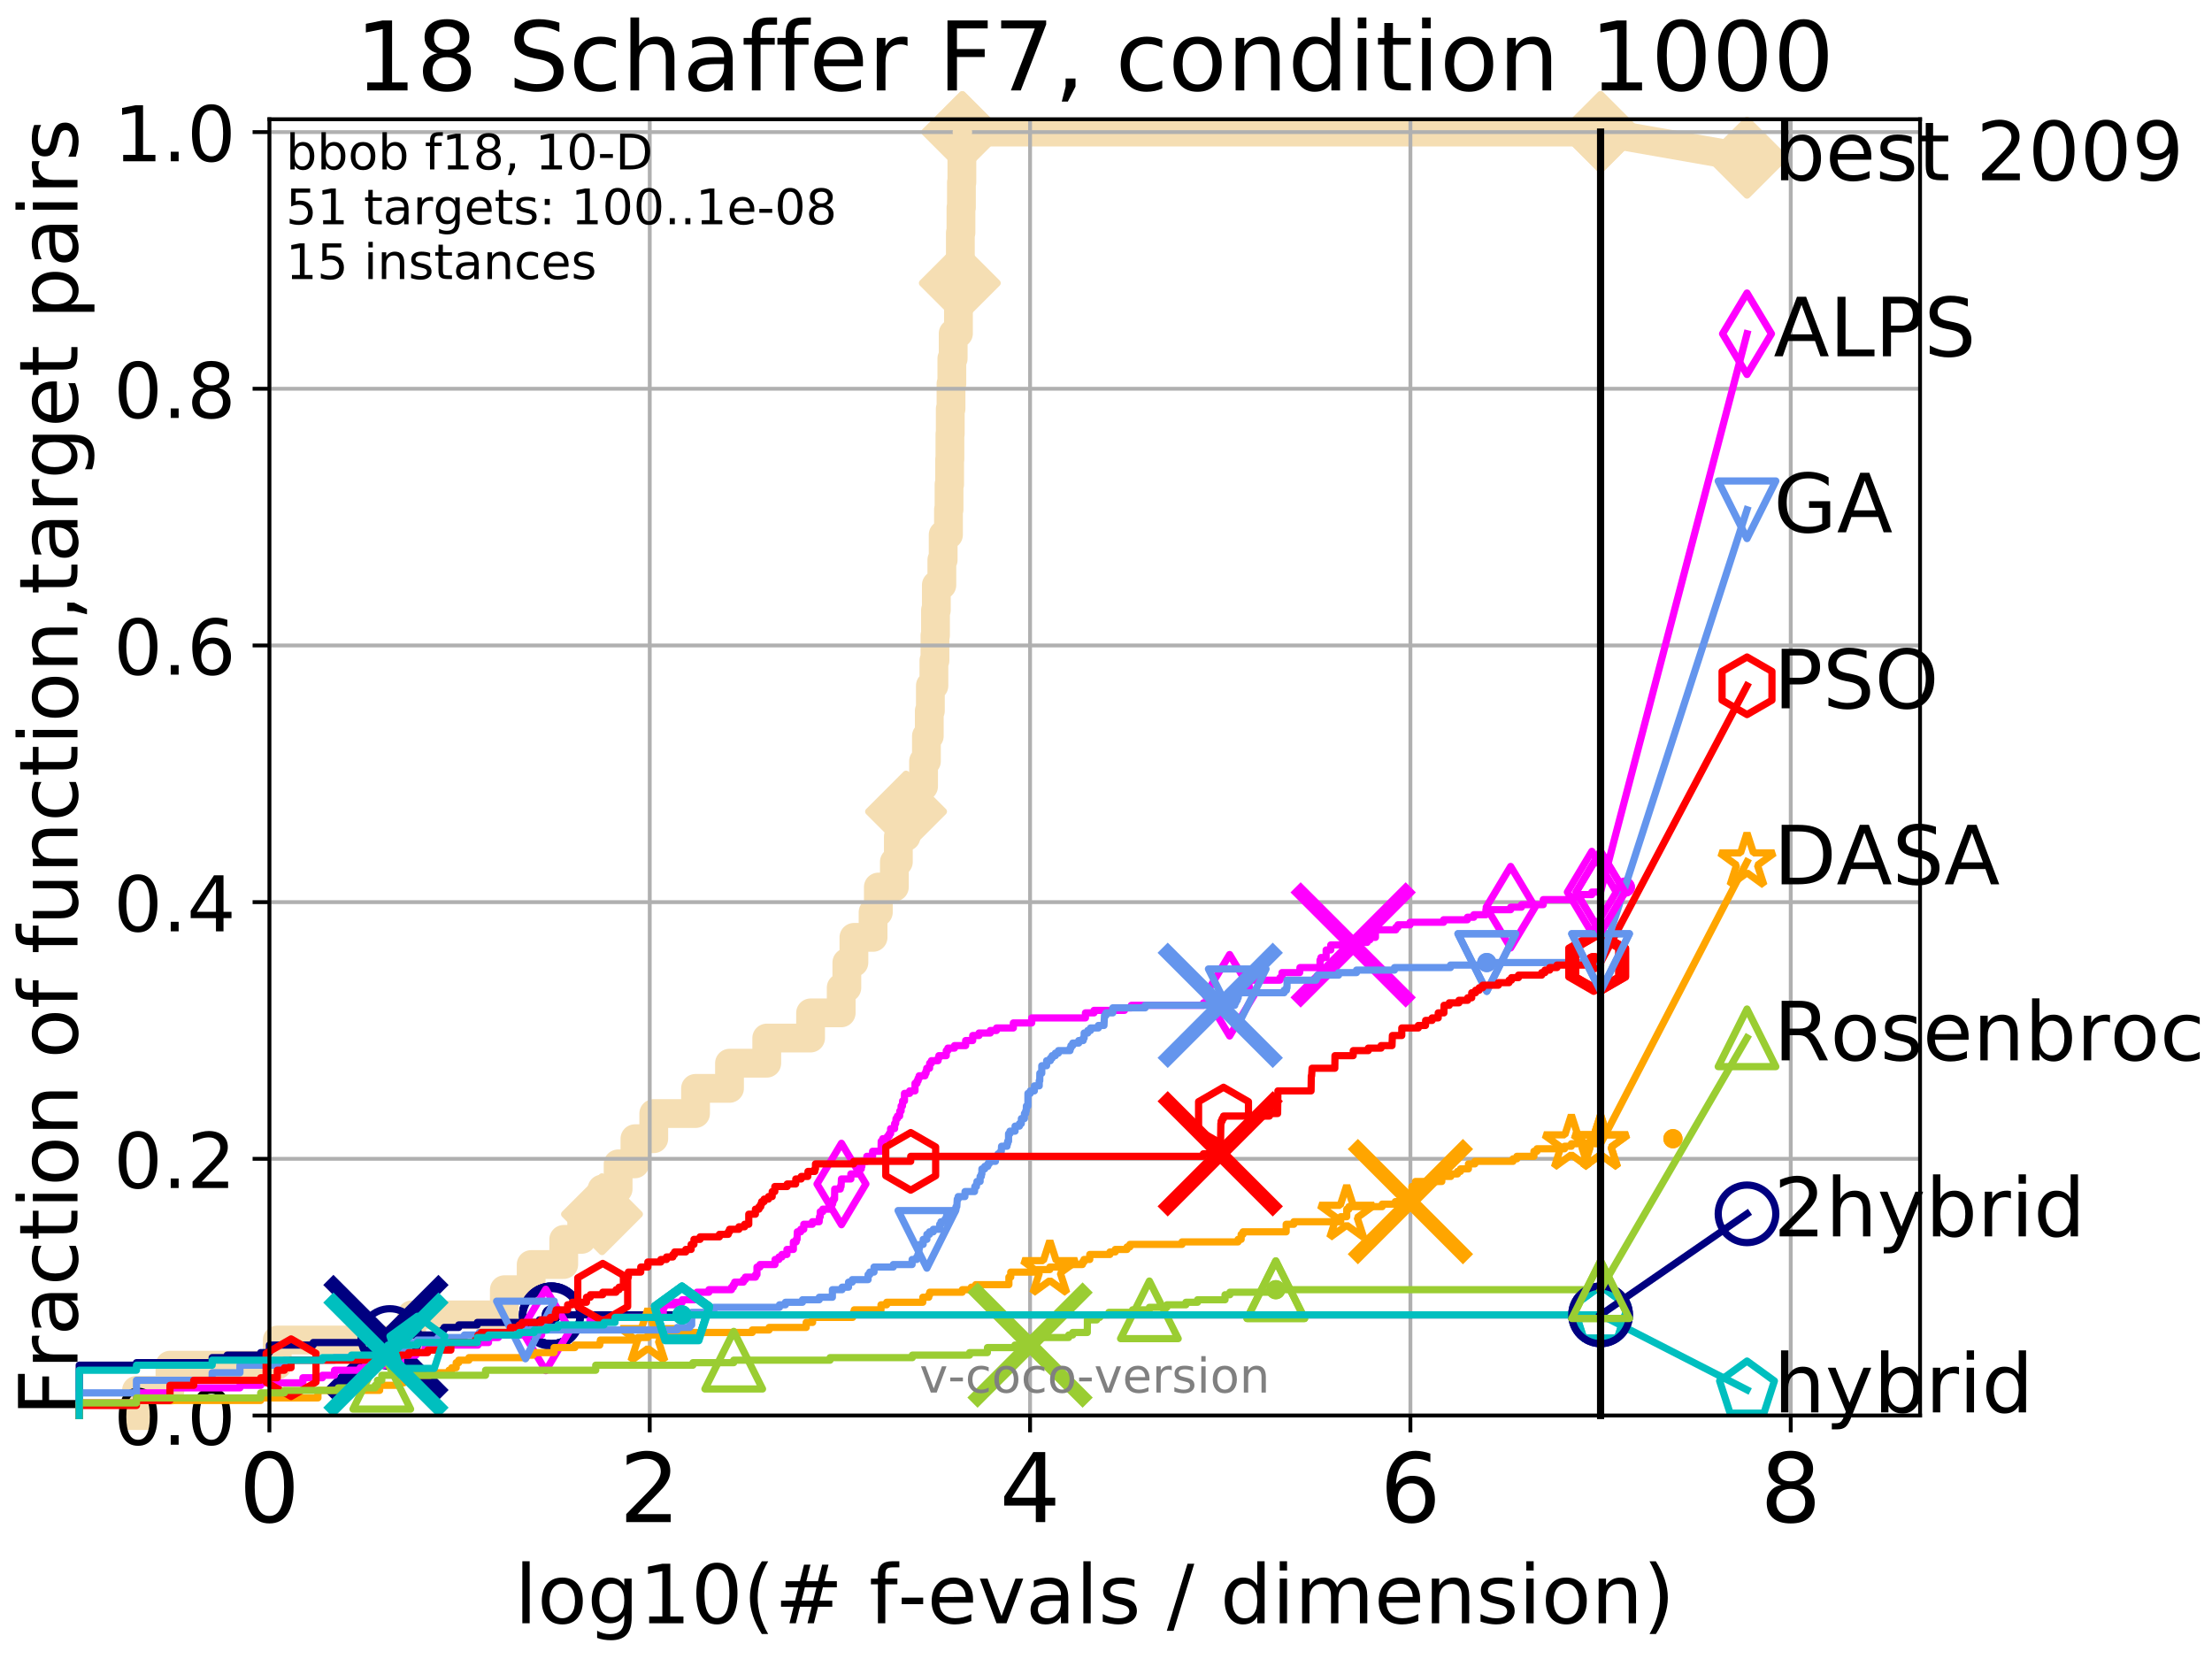 <?xml version="1.0" encoding="utf-8" standalone="no"?>
<!DOCTYPE svg PUBLIC "-//W3C//DTD SVG 1.1//EN"
  "http://www.w3.org/Graphics/SVG/1.1/DTD/svg11.dtd">
<!-- Created with matplotlib (http://matplotlib.org/) -->
<svg height="345.6pt" version="1.1" viewBox="0 0 460.8 345.6" width="460.8pt" xmlns="http://www.w3.org/2000/svg" xmlns:xlink="http://www.w3.org/1999/xlink">
 <defs>
  <style type="text/css">
*{stroke-linecap:butt;stroke-linejoin:round;}
  </style>
 </defs>
 <g id="figure_1">
  <g id="patch_1">
   <path d="M 0 345.6 
L 460.8 345.6 
L 460.8 0 
L 0 0 
z
" style="fill:#ffffff;"/>
  </g>
  <g id="axes_1">
   <g id="patch_2">
    <path d="M 56.12 294.88 
L 399.984 294.88 
L 399.984 24.84 
L 56.12 24.84 
z
" style="fill:#ffffff;"/>
   </g>
   <g id="line2d_1">
    <path d="M 28.43 294.88 
L 28.43 289.638 
L 35.406 289.638 
L 35.406 284.395 
L 57.76 284.395 
L 57.76 279.153 
L 85.76 279.153 
L 85.76 273.91 
L 105.066 273.91 
L 105.066 268.668 
L 110.654 268.668 
L 110.654 263.425 
L 117.436 263.425 
L 117.436 258.183 
L 121.187 258.183 
L 121.187 252.94 
L 125.406 252.94 
L 125.406 247.698 
L 128.767 247.698 
L 128.767 242.455 
L 132.269 242.455 
L 132.269 237.213 
L 136.191 237.213 
L 136.191 231.97 
L 144.891 231.97 
L 144.891 226.728 
L 151.969 226.728 
L 151.969 221.485 
L 159.728 221.485 
L 159.728 216.243 
L 168.86 216.243 
L 168.86 211 
L 175.237 211 
L 175.237 205.758 
L 176.413 205.758 
L 176.413 200.515 
L 177.885 200.515 
L 177.885 195.273 
L 181.877 195.273 
L 181.877 190.03 
L 182.976 190.03 
L 182.976 184.788 
L 186.313 184.788 
L 186.313 179.546 
L 187.143 179.546 
L 187.143 174.303 
L 188.748 174.303 
L 188.748 169.061 
L 189.771 169.061 
L 189.771 163.818 
L 192.394 163.818 
L 192.394 158.576 
L 192.99 158.576 
L 192.99 153.333 
L 193.586 153.333 
L 193.586 148.091 
L 193.814 148.091 
L 193.814 142.848 
L 194.55 142.848 
L 194.55 137.606 
L 194.768 137.606 
L 194.768 132.363 
L 194.879 132.363 
L 194.879 127.121 
L 195.056 127.121 
L 195.056 121.878 
L 196.206 121.878 
L 196.206 116.636 
L 196.481 116.636 
L 196.481 111.393 
L 197.585 111.393 
L 197.585 106.151 
L 197.701 106.151 
L 197.701 100.908 
L 197.826 100.908 
L 197.826 95.666 
L 197.886 95.666 
L 197.886 90.423 
L 197.956 90.423 
L 197.956 85.181 
L 198.113 85.181 
L 198.113 79.938 
L 198.288 79.938 
L 198.288 74.696 
L 198.565 74.696 
L 198.565 69.453 
L 199.663 69.453 
L 199.663 64.211 
L 199.796 64.211 
L 199.796 58.969 
L 199.945 58.969 
L 199.945 53.726 
L 200.062 53.726 
L 200.062 48.484 
L 200.186 48.484 
L 200.186 43.241 
L 200.283 43.241 
L 200.283 37.999 
L 200.377 37.999 
L 200.377 32.756 
L 200.47 32.756 
L 200.47 27.514 
L 333.43 27.514 
" style="fill:none;stroke:#f5deb3;stroke-linecap:square;stroke-width:6;"/>
   </g>
   <g id="line2d_2">
    <defs>
     <path d="M -0 7.778 
L 7.778 0 
L 0 -7.778 
L -7.778 -0 
z
" id="m34fb2efb65" style="stroke:#f5deb3;stroke-linejoin:miter;stroke-width:1.5;"/>
    </defs>
    <g>
     <use style="fill:#f5deb3;stroke:#f5deb3;stroke-linejoin:miter;stroke-width:1.5;" x="125.406" xlink:href="#m34fb2efb65" y="252.94"/>
     <use style="fill:#f5deb3;stroke:#f5deb3;stroke-linejoin:miter;stroke-width:1.5;" x="188.748" xlink:href="#m34fb2efb65" y="169.061"/>
     <use style="fill:#f5deb3;stroke:#f5deb3;stroke-linejoin:miter;stroke-width:1.5;" x="199.945" xlink:href="#m34fb2efb65" y="58.969"/>
     <use style="fill:#f5deb3;stroke:#f5deb3;stroke-linejoin:miter;stroke-width:1.5;" x="200.47" xlink:href="#m34fb2efb65" y="27.514"/>
     <use style="fill:#f5deb3;stroke:#f5deb3;stroke-linejoin:miter;stroke-width:1.5;" x="200.47" xlink:href="#m34fb2efb65" y="27.514"/>
     <use style="fill:#f5deb3;stroke:#f5deb3;stroke-linejoin:miter;stroke-width:1.5;" x="333.43" xlink:href="#m34fb2efb65" y="27.514"/>
    </g>
   </g>
   <g id="line2d_3">
    <path style="fill:none;stroke:#f5deb3;stroke-linecap:square;stroke-width:6;"/>
    <g/>
   </g>
   <g id="line2d_4">
    <path d="M 333.43 27.514 
L 363.934 32.861 
" style="fill:none;stroke:#f5deb3;stroke-linecap:square;stroke-width:6;"/>
    <g>
     <use style="fill:#f5deb3;stroke:#f5deb3;stroke-linejoin:miter;stroke-width:1.5;" x="333.43" xlink:href="#m34fb2efb65" y="27.514"/>
     <use style="fill:#f5deb3;stroke:#f5deb3;stroke-linejoin:miter;stroke-width:1.5;" x="363.934" xlink:href="#m34fb2efb65" y="32.861"/>
    </g>
   </g>
   <g id="matplotlib.axis_1">
    <g id="xtick_1">
     <g id="line2d_5">
      <path clip-path="url(#p5f62c76d4e)" d="M 56.12 294.88 
L 56.12 24.84 
" style="fill:none;stroke:#b0b0b0;stroke-linecap:square;stroke-width:0.8;"/>
     </g>
     <g id="line2d_6">
      <defs>
       <path d="M 0 0 
L 0 3.5 
" id="m40b923adfe" style="stroke:#000000;stroke-width:0.8;"/>
      </defs>
      <g>
       <use style="stroke:#000000;stroke-width:0.8;" x="56.12" xlink:href="#m40b923adfe" y="294.88"/>
      </g>
     </g>
     <g id="text_1">
      <!-- 0 -->
      <defs>
       <path d="M 31.781 66.406 
Q 24.172 66.406 20.328 58.906 
Q 16.5 51.422 16.5 36.375 
Q 16.5 21.391 20.328 13.891 
Q 24.172 6.391 31.781 6.391 
Q 39.453 6.391 43.281 13.891 
Q 47.125 21.391 47.125 36.375 
Q 47.125 51.422 43.281 58.906 
Q 39.453 66.406 31.781 66.406 
z
M 31.781 74.219 
Q 44.047 74.219 50.516 64.516 
Q 56.984 54.828 56.984 36.375 
Q 56.984 17.969 50.516 8.266 
Q 44.047 -1.422 31.781 -1.422 
Q 19.531 -1.422 13.062 8.266 
Q 6.594 17.969 6.594 36.375 
Q 6.594 54.828 13.062 64.516 
Q 19.531 74.219 31.781 74.219 
z
" id="DejaVuSans-30"/>
      </defs>
      <g transform="translate(49.758 317.077)scale(0.2 -0.2)">
       <use xlink:href="#DejaVuSans-30"/>
      </g>
     </g>
    </g>
    <g id="xtick_2">
     <g id="line2d_7">
      <path clip-path="url(#p5f62c76d4e)" d="M 135.351 294.88 
L 135.351 24.84 
" style="fill:none;stroke:#b0b0b0;stroke-linecap:square;stroke-width:0.8;"/>
     </g>
     <g id="line2d_8">
      <g>
       <use style="stroke:#000000;stroke-width:0.8;" x="135.351" xlink:href="#m40b923adfe" y="294.88"/>
      </g>
     </g>
     <g id="text_2">
      <!-- 2 -->
      <defs>
       <path d="M 19.188 8.297 
L 53.609 8.297 
L 53.609 0 
L 7.328 0 
L 7.328 8.297 
Q 12.938 14.109 22.625 23.891 
Q 32.328 33.688 34.812 36.531 
Q 39.547 41.844 41.422 45.531 
Q 43.312 49.219 43.312 52.781 
Q 43.312 58.594 39.234 62.25 
Q 35.156 65.922 28.609 65.922 
Q 23.969 65.922 18.812 64.312 
Q 13.672 62.703 7.812 59.422 
L 7.812 69.391 
Q 13.766 71.781 18.938 73 
Q 24.125 74.219 28.422 74.219 
Q 39.75 74.219 46.484 68.547 
Q 53.219 62.891 53.219 53.422 
Q 53.219 48.922 51.531 44.891 
Q 49.859 40.875 45.406 35.406 
Q 44.188 33.984 37.641 27.219 
Q 31.109 20.453 19.188 8.297 
z
" id="DejaVuSans-32"/>
      </defs>
      <g transform="translate(128.989 317.077)scale(0.2 -0.2)">
       <use xlink:href="#DejaVuSans-32"/>
      </g>
     </g>
    </g>
    <g id="xtick_3">
     <g id="line2d_9">
      <path clip-path="url(#p5f62c76d4e)" d="M 214.583 294.88 
L 214.583 24.84 
" style="fill:none;stroke:#b0b0b0;stroke-linecap:square;stroke-width:0.8;"/>
     </g>
     <g id="line2d_10">
      <g>
       <use style="stroke:#000000;stroke-width:0.8;" x="214.583" xlink:href="#m40b923adfe" y="294.88"/>
      </g>
     </g>
     <g id="text_3">
      <!-- 4 -->
      <defs>
       <path d="M 37.797 64.312 
L 12.891 25.391 
L 37.797 25.391 
z
M 35.203 72.906 
L 47.609 72.906 
L 47.609 25.391 
L 58.016 25.391 
L 58.016 17.188 
L 47.609 17.188 
L 47.609 0 
L 37.797 0 
L 37.797 17.188 
L 4.891 17.188 
L 4.891 26.703 
z
" id="DejaVuSans-34"/>
      </defs>
      <g transform="translate(208.22 317.077)scale(0.2 -0.2)">
       <use xlink:href="#DejaVuSans-34"/>
      </g>
     </g>
    </g>
    <g id="xtick_4">
     <g id="line2d_11">
      <path clip-path="url(#p5f62c76d4e)" d="M 293.814 294.88 
L 293.814 24.84 
" style="fill:none;stroke:#b0b0b0;stroke-linecap:square;stroke-width:0.8;"/>
     </g>
     <g id="line2d_12">
      <g>
       <use style="stroke:#000000;stroke-width:0.8;" x="293.814" xlink:href="#m40b923adfe" y="294.88"/>
      </g>
     </g>
     <g id="text_4">
      <!-- 6 -->
      <defs>
       <path d="M 33.016 40.375 
Q 26.375 40.375 22.484 35.828 
Q 18.609 31.297 18.609 23.391 
Q 18.609 15.531 22.484 10.953 
Q 26.375 6.391 33.016 6.391 
Q 39.656 6.391 43.531 10.953 
Q 47.406 15.531 47.406 23.391 
Q 47.406 31.297 43.531 35.828 
Q 39.656 40.375 33.016 40.375 
z
M 52.594 71.297 
L 52.594 62.312 
Q 48.875 64.062 45.094 64.984 
Q 41.312 65.922 37.594 65.922 
Q 27.828 65.922 22.672 59.328 
Q 17.531 52.734 16.797 39.406 
Q 19.672 43.656 24.016 45.922 
Q 28.375 48.188 33.594 48.188 
Q 44.578 48.188 50.953 41.516 
Q 57.328 34.859 57.328 23.391 
Q 57.328 12.156 50.688 5.359 
Q 44.047 -1.422 33.016 -1.422 
Q 20.359 -1.422 13.672 8.266 
Q 6.984 17.969 6.984 36.375 
Q 6.984 53.656 15.188 63.938 
Q 23.391 74.219 37.203 74.219 
Q 40.922 74.219 44.703 73.484 
Q 48.484 72.75 52.594 71.297 
z
" id="DejaVuSans-36"/>
      </defs>
      <g transform="translate(287.452 317.077)scale(0.2 -0.2)">
       <use xlink:href="#DejaVuSans-36"/>
      </g>
     </g>
    </g>
    <g id="xtick_5">
     <g id="line2d_13">
      <path clip-path="url(#p5f62c76d4e)" d="M 373.045 294.88 
L 373.045 24.84 
" style="fill:none;stroke:#b0b0b0;stroke-linecap:square;stroke-width:0.8;"/>
     </g>
     <g id="line2d_14">
      <g>
       <use style="stroke:#000000;stroke-width:0.8;" x="373.045" xlink:href="#m40b923adfe" y="294.88"/>
      </g>
     </g>
     <g id="text_5">
      <!-- 8 -->
      <defs>
       <path d="M 31.781 34.625 
Q 24.75 34.625 20.719 30.859 
Q 16.703 27.094 16.703 20.516 
Q 16.703 13.922 20.719 10.156 
Q 24.75 6.391 31.781 6.391 
Q 38.812 6.391 42.859 10.172 
Q 46.922 13.969 46.922 20.516 
Q 46.922 27.094 42.891 30.859 
Q 38.875 34.625 31.781 34.625 
z
M 21.922 38.812 
Q 15.578 40.375 12.031 44.719 
Q 8.5 49.078 8.5 55.328 
Q 8.5 64.062 14.719 69.141 
Q 20.953 74.219 31.781 74.219 
Q 42.672 74.219 48.875 69.141 
Q 55.078 64.062 55.078 55.328 
Q 55.078 49.078 51.531 44.719 
Q 48 40.375 41.703 38.812 
Q 48.828 37.156 52.797 32.312 
Q 56.781 27.484 56.781 20.516 
Q 56.781 9.906 50.312 4.234 
Q 43.844 -1.422 31.781 -1.422 
Q 19.734 -1.422 13.25 4.234 
Q 6.781 9.906 6.781 20.516 
Q 6.781 27.484 10.781 32.312 
Q 14.797 37.156 21.922 38.812 
z
M 18.312 54.391 
Q 18.312 48.734 21.844 45.562 
Q 25.391 42.391 31.781 42.391 
Q 38.141 42.391 41.719 45.562 
Q 45.312 48.734 45.312 54.391 
Q 45.312 60.062 41.719 63.234 
Q 38.141 66.406 31.781 66.406 
Q 25.391 66.406 21.844 63.234 
Q 18.312 60.062 18.312 54.391 
z
" id="DejaVuSans-38"/>
      </defs>
      <g transform="translate(366.683 317.077)scale(0.2 -0.2)">
       <use xlink:href="#DejaVuSans-38"/>
      </g>
     </g>
    </g>
    <g id="text_6">
     <!-- log10(# f-evals / dimension) -->
     <defs>
      <path d="M 9.422 75.984 
L 18.406 75.984 
L 18.406 0 
L 9.422 0 
z
" id="DejaVuSans-6c"/>
      <path d="M 30.609 48.391 
Q 23.391 48.391 19.188 42.75 
Q 14.984 37.109 14.984 27.297 
Q 14.984 17.484 19.156 11.844 
Q 23.344 6.203 30.609 6.203 
Q 37.797 6.203 41.984 11.859 
Q 46.188 17.531 46.188 27.297 
Q 46.188 37.016 41.984 42.703 
Q 37.797 48.391 30.609 48.391 
z
M 30.609 56 
Q 42.328 56 49.016 48.375 
Q 55.719 40.766 55.719 27.297 
Q 55.719 13.875 49.016 6.219 
Q 42.328 -1.422 30.609 -1.422 
Q 18.844 -1.422 12.172 6.219 
Q 5.516 13.875 5.516 27.297 
Q 5.516 40.766 12.172 48.375 
Q 18.844 56 30.609 56 
z
" id="DejaVuSans-6f"/>
      <path d="M 45.406 27.984 
Q 45.406 37.75 41.375 43.109 
Q 37.359 48.484 30.078 48.484 
Q 22.859 48.484 18.828 43.109 
Q 14.797 37.75 14.797 27.984 
Q 14.797 18.266 18.828 12.891 
Q 22.859 7.516 30.078 7.516 
Q 37.359 7.516 41.375 12.891 
Q 45.406 18.266 45.406 27.984 
z
M 54.391 6.781 
Q 54.391 -7.172 48.188 -13.984 
Q 42 -20.797 29.203 -20.797 
Q 24.469 -20.797 20.266 -20.094 
Q 16.062 -19.391 12.109 -17.922 
L 12.109 -9.188 
Q 16.062 -11.328 19.922 -12.344 
Q 23.781 -13.375 27.781 -13.375 
Q 36.625 -13.375 41.016 -8.766 
Q 45.406 -4.156 45.406 5.172 
L 45.406 9.625 
Q 42.625 4.781 38.281 2.391 
Q 33.938 0 27.875 0 
Q 17.828 0 11.672 7.656 
Q 5.516 15.328 5.516 27.984 
Q 5.516 40.672 11.672 48.328 
Q 17.828 56 27.875 56 
Q 33.938 56 38.281 53.609 
Q 42.625 51.219 45.406 46.391 
L 45.406 54.688 
L 54.391 54.688 
z
" id="DejaVuSans-67"/>
      <path d="M 12.406 8.297 
L 28.516 8.297 
L 28.516 63.922 
L 10.984 60.406 
L 10.984 69.391 
L 28.422 72.906 
L 38.281 72.906 
L 38.281 8.297 
L 54.391 8.297 
L 54.391 0 
L 12.406 0 
z
" id="DejaVuSans-31"/>
      <path d="M 31 75.875 
Q 24.469 64.656 21.281 53.656 
Q 18.109 42.672 18.109 31.391 
Q 18.109 20.125 21.312 9.062 
Q 24.516 -2 31 -13.188 
L 23.188 -13.188 
Q 15.875 -1.703 12.234 9.375 
Q 8.594 20.453 8.594 31.391 
Q 8.594 42.281 12.203 53.312 
Q 15.828 64.359 23.188 75.875 
z
" id="DejaVuSans-28"/>
      <path d="M 51.125 44 
L 36.922 44 
L 32.812 27.688 
L 47.125 27.688 
z
M 43.797 71.781 
L 38.719 51.516 
L 52.984 51.516 
L 58.109 71.781 
L 65.922 71.781 
L 60.891 51.516 
L 76.125 51.516 
L 76.125 44 
L 58.984 44 
L 54.984 27.688 
L 70.516 27.688 
L 70.516 20.219 
L 53.078 20.219 
L 48 0 
L 40.188 0 
L 45.219 20.219 
L 30.906 20.219 
L 25.875 0 
L 18.016 0 
L 23.094 20.219 
L 7.719 20.219 
L 7.719 27.688 
L 24.906 27.688 
L 29 44 
L 13.281 44 
L 13.281 51.516 
L 30.906 51.516 
L 35.891 71.781 
z
" id="DejaVuSans-23"/>
      <path id="DejaVuSans-20"/>
      <path d="M 37.109 75.984 
L 37.109 68.5 
L 28.516 68.5 
Q 23.688 68.5 21.797 66.547 
Q 19.922 64.594 19.922 59.516 
L 19.922 54.688 
L 34.719 54.688 
L 34.719 47.703 
L 19.922 47.703 
L 19.922 0 
L 10.891 0 
L 10.891 47.703 
L 2.297 47.703 
L 2.297 54.688 
L 10.891 54.688 
L 10.891 58.5 
Q 10.891 67.625 15.141 71.797 
Q 19.391 75.984 28.609 75.984 
z
" id="DejaVuSans-66"/>
      <path d="M 4.891 31.391 
L 31.203 31.391 
L 31.203 23.391 
L 4.891 23.391 
z
" id="DejaVuSans-2d"/>
      <path d="M 56.203 29.594 
L 56.203 25.203 
L 14.891 25.203 
Q 15.484 15.922 20.484 11.062 
Q 25.484 6.203 34.422 6.203 
Q 39.594 6.203 44.453 7.469 
Q 49.312 8.734 54.109 11.281 
L 54.109 2.781 
Q 49.266 0.734 44.188 -0.344 
Q 39.109 -1.422 33.891 -1.422 
Q 20.797 -1.422 13.156 6.188 
Q 5.516 13.812 5.516 26.812 
Q 5.516 40.234 12.766 48.109 
Q 20.016 56 32.328 56 
Q 43.359 56 49.781 48.891 
Q 56.203 41.797 56.203 29.594 
z
M 47.219 32.234 
Q 47.125 39.594 43.094 43.984 
Q 39.062 48.391 32.422 48.391 
Q 24.906 48.391 20.391 44.141 
Q 15.875 39.891 15.188 32.172 
z
" id="DejaVuSans-65"/>
      <path d="M 2.984 54.688 
L 12.5 54.688 
L 29.594 8.797 
L 46.688 54.688 
L 56.203 54.688 
L 35.688 0 
L 23.484 0 
z
" id="DejaVuSans-76"/>
      <path d="M 34.281 27.484 
Q 23.391 27.484 19.188 25 
Q 14.984 22.516 14.984 16.5 
Q 14.984 11.719 18.141 8.906 
Q 21.297 6.109 26.703 6.109 
Q 34.188 6.109 38.703 11.406 
Q 43.219 16.703 43.219 25.484 
L 43.219 27.484 
z
M 52.203 31.203 
L 52.203 0 
L 43.219 0 
L 43.219 8.297 
Q 40.141 3.328 35.547 0.953 
Q 30.953 -1.422 24.312 -1.422 
Q 15.922 -1.422 10.953 3.297 
Q 6 8.016 6 15.922 
Q 6 25.141 12.172 29.828 
Q 18.359 34.516 30.609 34.516 
L 43.219 34.516 
L 43.219 35.406 
Q 43.219 41.609 39.141 45 
Q 35.062 48.391 27.688 48.391 
Q 23 48.391 18.547 47.266 
Q 14.109 46.141 10.016 43.891 
L 10.016 52.203 
Q 14.938 54.109 19.578 55.047 
Q 24.219 56 28.609 56 
Q 40.484 56 46.344 49.844 
Q 52.203 43.703 52.203 31.203 
z
" id="DejaVuSans-61"/>
      <path d="M 44.281 53.078 
L 44.281 44.578 
Q 40.484 46.531 36.375 47.5 
Q 32.281 48.484 27.875 48.484 
Q 21.188 48.484 17.844 46.438 
Q 14.5 44.391 14.5 40.281 
Q 14.5 37.156 16.891 35.375 
Q 19.281 33.594 26.516 31.984 
L 29.594 31.297 
Q 39.156 29.25 43.188 25.516 
Q 47.219 21.781 47.219 15.094 
Q 47.219 7.469 41.188 3.016 
Q 35.156 -1.422 24.609 -1.422 
Q 20.219 -1.422 15.453 -0.562 
Q 10.688 0.297 5.422 2 
L 5.422 11.281 
Q 10.406 8.688 15.234 7.391 
Q 20.062 6.109 24.812 6.109 
Q 31.156 6.109 34.562 8.281 
Q 37.984 10.453 37.984 14.406 
Q 37.984 18.062 35.516 20.016 
Q 33.062 21.969 24.703 23.781 
L 21.578 24.516 
Q 13.234 26.266 9.516 29.906 
Q 5.812 33.547 5.812 39.891 
Q 5.812 47.609 11.281 51.797 
Q 16.75 56 26.812 56 
Q 31.781 56 36.172 55.266 
Q 40.578 54.547 44.281 53.078 
z
" id="DejaVuSans-73"/>
      <path d="M 25.391 72.906 
L 33.688 72.906 
L 8.297 -9.281 
L 0 -9.281 
z
" id="DejaVuSans-2f"/>
      <path d="M 45.406 46.391 
L 45.406 75.984 
L 54.391 75.984 
L 54.391 0 
L 45.406 0 
L 45.406 8.203 
Q 42.578 3.328 38.25 0.953 
Q 33.938 -1.422 27.875 -1.422 
Q 17.969 -1.422 11.734 6.484 
Q 5.516 14.406 5.516 27.297 
Q 5.516 40.188 11.734 48.094 
Q 17.969 56 27.875 56 
Q 33.938 56 38.25 53.625 
Q 42.578 51.266 45.406 46.391 
z
M 14.797 27.297 
Q 14.797 17.391 18.875 11.75 
Q 22.953 6.109 30.078 6.109 
Q 37.203 6.109 41.297 11.75 
Q 45.406 17.391 45.406 27.297 
Q 45.406 37.203 41.297 42.844 
Q 37.203 48.484 30.078 48.484 
Q 22.953 48.484 18.875 42.844 
Q 14.797 37.203 14.797 27.297 
z
" id="DejaVuSans-64"/>
      <path d="M 9.422 54.688 
L 18.406 54.688 
L 18.406 0 
L 9.422 0 
z
M 9.422 75.984 
L 18.406 75.984 
L 18.406 64.594 
L 9.422 64.594 
z
" id="DejaVuSans-69"/>
      <path d="M 52 44.188 
Q 55.375 50.25 60.062 53.125 
Q 64.75 56 71.094 56 
Q 79.641 56 84.281 50.016 
Q 88.922 44.047 88.922 33.016 
L 88.922 0 
L 79.891 0 
L 79.891 32.719 
Q 79.891 40.578 77.094 44.375 
Q 74.312 48.188 68.609 48.188 
Q 61.625 48.188 57.562 43.547 
Q 53.516 38.922 53.516 30.906 
L 53.516 0 
L 44.484 0 
L 44.484 32.719 
Q 44.484 40.625 41.703 44.406 
Q 38.922 48.188 33.109 48.188 
Q 26.219 48.188 22.156 43.531 
Q 18.109 38.875 18.109 30.906 
L 18.109 0 
L 9.078 0 
L 9.078 54.688 
L 18.109 54.688 
L 18.109 46.188 
Q 21.188 51.219 25.484 53.609 
Q 29.781 56 35.688 56 
Q 41.656 56 45.828 52.969 
Q 50 49.953 52 44.188 
z
" id="DejaVuSans-6d"/>
      <path d="M 54.891 33.016 
L 54.891 0 
L 45.906 0 
L 45.906 32.719 
Q 45.906 40.484 42.875 44.328 
Q 39.844 48.188 33.797 48.188 
Q 26.516 48.188 22.312 43.547 
Q 18.109 38.922 18.109 30.906 
L 18.109 0 
L 9.078 0 
L 9.078 54.688 
L 18.109 54.688 
L 18.109 46.188 
Q 21.344 51.125 25.703 53.562 
Q 30.078 56 35.797 56 
Q 45.219 56 50.047 50.172 
Q 54.891 44.344 54.891 33.016 
z
" id="DejaVuSans-6e"/>
      <path d="M 8.016 75.875 
L 15.828 75.875 
Q 23.141 64.359 26.781 53.312 
Q 30.422 42.281 30.422 31.391 
Q 30.422 20.453 26.781 9.375 
Q 23.141 -1.703 15.828 -13.188 
L 8.016 -13.188 
Q 14.5 -2 17.703 9.062 
Q 20.906 20.125 20.906 31.391 
Q 20.906 42.672 17.703 53.656 
Q 14.5 64.656 8.016 75.875 
z
" id="DejaVuSans-29"/>
     </defs>
     <g transform="translate(107.211 338.154)scale(0.17 -0.17)">
      <use xlink:href="#DejaVuSans-6c"/>
      <use x="27.783" xlink:href="#DejaVuSans-6f"/>
      <use x="88.965" xlink:href="#DejaVuSans-67"/>
      <use x="152.441" xlink:href="#DejaVuSans-31"/>
      <use x="216.064" xlink:href="#DejaVuSans-30"/>
      <use x="279.688" xlink:href="#DejaVuSans-28"/>
      <use x="318.701" xlink:href="#DejaVuSans-23"/>
      <use x="402.49" xlink:href="#DejaVuSans-20"/>
      <use x="434.277" xlink:href="#DejaVuSans-66"/>
      <use x="469.404" xlink:href="#DejaVuSans-2d"/>
      <use x="505.488" xlink:href="#DejaVuSans-65"/>
      <use x="567.012" xlink:href="#DejaVuSans-76"/>
      <use x="626.191" xlink:href="#DejaVuSans-61"/>
      <use x="687.471" xlink:href="#DejaVuSans-6c"/>
      <use x="715.254" xlink:href="#DejaVuSans-73"/>
      <use x="767.354" xlink:href="#DejaVuSans-20"/>
      <use x="799.141" xlink:href="#DejaVuSans-2f"/>
      <use x="832.832" xlink:href="#DejaVuSans-20"/>
      <use x="864.619" xlink:href="#DejaVuSans-64"/>
      <use x="928.096" xlink:href="#DejaVuSans-69"/>
      <use x="955.879" xlink:href="#DejaVuSans-6d"/>
      <use x="1053.291" xlink:href="#DejaVuSans-65"/>
      <use x="1114.814" xlink:href="#DejaVuSans-6e"/>
      <use x="1178.193" xlink:href="#DejaVuSans-73"/>
      <use x="1230.293" xlink:href="#DejaVuSans-69"/>
      <use x="1258.076" xlink:href="#DejaVuSans-6f"/>
      <use x="1319.258" xlink:href="#DejaVuSans-6e"/>
      <use x="1382.637" xlink:href="#DejaVuSans-29"/>
     </g>
    </g>
   </g>
   <g id="matplotlib.axis_2">
    <g id="ytick_1">
     <g id="line2d_15">
      <path clip-path="url(#p5f62c76d4e)" d="M 56.12 294.88 
L 399.984 294.88 
" style="fill:none;stroke:#b0b0b0;stroke-linecap:square;stroke-width:0.8;"/>
     </g>
     <g id="line2d_16">
      <defs>
       <path d="M 0 0 
L -3.5 0 
" id="m03d5ff724f" style="stroke:#000000;stroke-width:0.8;"/>
      </defs>
      <g>
       <use style="stroke:#000000;stroke-width:0.8;" x="56.12" xlink:href="#m03d5ff724f" y="294.88"/>
      </g>
     </g>
     <g id="text_7">
      <!-- 0.0 -->
      <defs>
       <path d="M 10.688 12.406 
L 21 12.406 
L 21 0 
L 10.688 0 
z
" id="DejaVuSans-2e"/>
      </defs>
      <g transform="translate(23.675 300.959)scale(0.16 -0.16)">
       <use xlink:href="#DejaVuSans-30"/>
       <use x="63.623" xlink:href="#DejaVuSans-2e"/>
       <use x="95.41" xlink:href="#DejaVuSans-30"/>
      </g>
     </g>
    </g>
    <g id="ytick_2">
     <g id="line2d_17">
      <path clip-path="url(#p5f62c76d4e)" d="M 56.12 241.407 
L 399.984 241.407 
" style="fill:none;stroke:#b0b0b0;stroke-linecap:square;stroke-width:0.8;"/>
     </g>
     <g id="line2d_18">
      <g>
       <use style="stroke:#000000;stroke-width:0.8;" x="56.12" xlink:href="#m03d5ff724f" y="241.407"/>
      </g>
     </g>
     <g id="text_8">
      <!-- 0.2 -->
      <g transform="translate(23.675 247.485)scale(0.16 -0.16)">
       <use xlink:href="#DejaVuSans-30"/>
       <use x="63.623" xlink:href="#DejaVuSans-2e"/>
       <use x="95.41" xlink:href="#DejaVuSans-32"/>
      </g>
     </g>
    </g>
    <g id="ytick_3">
     <g id="line2d_19">
      <path clip-path="url(#p5f62c76d4e)" d="M 56.12 187.933 
L 399.984 187.933 
" style="fill:none;stroke:#b0b0b0;stroke-linecap:square;stroke-width:0.8;"/>
     </g>
     <g id="line2d_20">
      <g>
       <use style="stroke:#000000;stroke-width:0.8;" x="56.12" xlink:href="#m03d5ff724f" y="187.933"/>
      </g>
     </g>
     <g id="text_9">
      <!-- 0.4 -->
      <g transform="translate(23.675 194.012)scale(0.16 -0.16)">
       <use xlink:href="#DejaVuSans-30"/>
       <use x="63.623" xlink:href="#DejaVuSans-2e"/>
       <use x="95.41" xlink:href="#DejaVuSans-34"/>
      </g>
     </g>
    </g>
    <g id="ytick_4">
     <g id="line2d_21">
      <path clip-path="url(#p5f62c76d4e)" d="M 56.12 134.46 
L 399.984 134.46 
" style="fill:none;stroke:#b0b0b0;stroke-linecap:square;stroke-width:0.8;"/>
     </g>
     <g id="line2d_22">
      <g>
       <use style="stroke:#000000;stroke-width:0.8;" x="56.12" xlink:href="#m03d5ff724f" y="134.46"/>
      </g>
     </g>
     <g id="text_10">
      <!-- 0.6 -->
      <g transform="translate(23.675 140.539)scale(0.16 -0.16)">
       <use xlink:href="#DejaVuSans-30"/>
       <use x="63.623" xlink:href="#DejaVuSans-2e"/>
       <use x="95.41" xlink:href="#DejaVuSans-36"/>
      </g>
     </g>
    </g>
    <g id="ytick_5">
     <g id="line2d_23">
      <path clip-path="url(#p5f62c76d4e)" d="M 56.12 80.987 
L 399.984 80.987 
" style="fill:none;stroke:#b0b0b0;stroke-linecap:square;stroke-width:0.8;"/>
     </g>
     <g id="line2d_24">
      <g>
       <use style="stroke:#000000;stroke-width:0.8;" x="56.12" xlink:href="#m03d5ff724f" y="80.987"/>
      </g>
     </g>
     <g id="text_11">
      <!-- 0.8 -->
      <g transform="translate(23.675 87.066)scale(0.16 -0.16)">
       <use xlink:href="#DejaVuSans-30"/>
       <use x="63.623" xlink:href="#DejaVuSans-2e"/>
       <use x="95.41" xlink:href="#DejaVuSans-38"/>
      </g>
     </g>
    </g>
    <g id="ytick_6">
     <g id="line2d_25">
      <path clip-path="url(#p5f62c76d4e)" d="M 56.12 27.514 
L 399.984 27.514 
" style="fill:none;stroke:#b0b0b0;stroke-linecap:square;stroke-width:0.8;"/>
     </g>
     <g id="line2d_26">
      <g>
       <use style="stroke:#000000;stroke-width:0.8;" x="56.12" xlink:href="#m03d5ff724f" y="27.514"/>
      </g>
     </g>
     <g id="text_12">
      <!-- 1.0 -->
      <g transform="translate(23.675 33.592)scale(0.16 -0.16)">
       <use xlink:href="#DejaVuSans-31"/>
       <use x="63.623" xlink:href="#DejaVuSans-2e"/>
       <use x="95.41" xlink:href="#DejaVuSans-30"/>
      </g>
     </g>
    </g>
    <g id="text_13">
     <!-- Fraction of function,target pairs -->
     <defs>
      <path d="M 9.812 72.906 
L 51.703 72.906 
L 51.703 64.594 
L 19.672 64.594 
L 19.672 43.109 
L 48.578 43.109 
L 48.578 34.812 
L 19.672 34.812 
L 19.672 0 
L 9.812 0 
z
" id="DejaVuSans-46"/>
      <path d="M 41.109 46.297 
Q 39.594 47.172 37.812 47.578 
Q 36.031 48 33.891 48 
Q 26.266 48 22.188 43.047 
Q 18.109 38.094 18.109 28.812 
L 18.109 0 
L 9.078 0 
L 9.078 54.688 
L 18.109 54.688 
L 18.109 46.188 
Q 20.953 51.172 25.484 53.578 
Q 30.031 56 36.531 56 
Q 37.453 56 38.578 55.875 
Q 39.703 55.766 41.062 55.516 
z
" id="DejaVuSans-72"/>
      <path d="M 48.781 52.594 
L 48.781 44.188 
Q 44.969 46.297 41.141 47.344 
Q 37.312 48.391 33.406 48.391 
Q 24.656 48.391 19.812 42.844 
Q 14.984 37.312 14.984 27.297 
Q 14.984 17.281 19.812 11.734 
Q 24.656 6.203 33.406 6.203 
Q 37.312 6.203 41.141 7.25 
Q 44.969 8.297 48.781 10.406 
L 48.781 2.094 
Q 45.016 0.344 40.984 -0.531 
Q 36.969 -1.422 32.422 -1.422 
Q 20.062 -1.422 12.781 6.344 
Q 5.516 14.109 5.516 27.297 
Q 5.516 40.672 12.859 48.328 
Q 20.219 56 33.016 56 
Q 37.156 56 41.109 55.141 
Q 45.062 54.297 48.781 52.594 
z
" id="DejaVuSans-63"/>
      <path d="M 18.312 70.219 
L 18.312 54.688 
L 36.812 54.688 
L 36.812 47.703 
L 18.312 47.703 
L 18.312 18.016 
Q 18.312 11.328 20.141 9.422 
Q 21.969 7.516 27.594 7.516 
L 36.812 7.516 
L 36.812 0 
L 27.594 0 
Q 17.188 0 13.234 3.875 
Q 9.281 7.766 9.281 18.016 
L 9.281 47.703 
L 2.688 47.703 
L 2.688 54.688 
L 9.281 54.688 
L 9.281 70.219 
z
" id="DejaVuSans-74"/>
      <path d="M 8.5 21.578 
L 8.5 54.688 
L 17.484 54.688 
L 17.484 21.922 
Q 17.484 14.156 20.5 10.266 
Q 23.531 6.391 29.594 6.391 
Q 36.859 6.391 41.078 11.031 
Q 45.312 15.672 45.312 23.688 
L 45.312 54.688 
L 54.297 54.688 
L 54.297 0 
L 45.312 0 
L 45.312 8.406 
Q 42.047 3.422 37.719 1 
Q 33.406 -1.422 27.688 -1.422 
Q 18.266 -1.422 13.375 4.438 
Q 8.5 10.297 8.5 21.578 
z
M 31.109 56 
z
" id="DejaVuSans-75"/>
      <path d="M 11.719 12.406 
L 22.016 12.406 
L 22.016 4 
L 14.016 -11.625 
L 7.719 -11.625 
L 11.719 4 
z
" id="DejaVuSans-2c"/>
      <path d="M 18.109 8.203 
L 18.109 -20.797 
L 9.078 -20.797 
L 9.078 54.688 
L 18.109 54.688 
L 18.109 46.391 
Q 20.953 51.266 25.266 53.625 
Q 29.594 56 35.594 56 
Q 45.562 56 51.781 48.094 
Q 58.016 40.188 58.016 27.297 
Q 58.016 14.406 51.781 6.484 
Q 45.562 -1.422 35.594 -1.422 
Q 29.594 -1.422 25.266 0.953 
Q 20.953 3.328 18.109 8.203 
z
M 48.688 27.297 
Q 48.688 37.203 44.609 42.844 
Q 40.531 48.484 33.406 48.484 
Q 26.266 48.484 22.188 42.844 
Q 18.109 37.203 18.109 27.297 
Q 18.109 17.391 22.188 11.75 
Q 26.266 6.109 33.406 6.109 
Q 40.531 6.109 44.609 11.75 
Q 48.688 17.391 48.688 27.297 
z
" id="DejaVuSans-70"/>
     </defs>
     <g transform="translate(16.14 294.999)rotate(-90)scale(0.17 -0.17)">
      <use xlink:href="#DejaVuSans-46"/>
      <use x="57.41" xlink:href="#DejaVuSans-72"/>
      <use x="98.523" xlink:href="#DejaVuSans-61"/>
      <use x="159.803" xlink:href="#DejaVuSans-63"/>
      <use x="214.783" xlink:href="#DejaVuSans-74"/>
      <use x="253.992" xlink:href="#DejaVuSans-69"/>
      <use x="281.775" xlink:href="#DejaVuSans-6f"/>
      <use x="342.957" xlink:href="#DejaVuSans-6e"/>
      <use x="406.336" xlink:href="#DejaVuSans-20"/>
      <use x="438.123" xlink:href="#DejaVuSans-6f"/>
      <use x="499.305" xlink:href="#DejaVuSans-66"/>
      <use x="534.51" xlink:href="#DejaVuSans-20"/>
      <use x="566.297" xlink:href="#DejaVuSans-66"/>
      <use x="601.502" xlink:href="#DejaVuSans-75"/>
      <use x="664.881" xlink:href="#DejaVuSans-6e"/>
      <use x="728.26" xlink:href="#DejaVuSans-63"/>
      <use x="783.24" xlink:href="#DejaVuSans-74"/>
      <use x="822.449" xlink:href="#DejaVuSans-69"/>
      <use x="850.232" xlink:href="#DejaVuSans-6f"/>
      <use x="911.414" xlink:href="#DejaVuSans-6e"/>
      <use x="974.793" xlink:href="#DejaVuSans-2c"/>
      <use x="1006.58" xlink:href="#DejaVuSans-74"/>
      <use x="1045.789" xlink:href="#DejaVuSans-61"/>
      <use x="1107.068" xlink:href="#DejaVuSans-72"/>
      <use x="1148.166" xlink:href="#DejaVuSans-67"/>
      <use x="1211.643" xlink:href="#DejaVuSans-65"/>
      <use x="1273.166" xlink:href="#DejaVuSans-74"/>
      <use x="1312.375" xlink:href="#DejaVuSans-20"/>
      <use x="1344.162" xlink:href="#DejaVuSans-70"/>
      <use x="1407.639" xlink:href="#DejaVuSans-61"/>
      <use x="1468.918" xlink:href="#DejaVuSans-69"/>
      <use x="1496.701" xlink:href="#DejaVuSans-72"/>
      <use x="1537.814" xlink:href="#DejaVuSans-73"/>
     </g>
    </g>
   </g>
   <g id="line2d_27">
    <defs>
     <path d="M 0 1.5 
C 0.398 1.5 0.779 1.342 1.061 1.061 
C 1.342 0.779 1.5 0.398 1.5 0 
C 1.5 -0.398 1.342 -0.779 1.061 -1.061 
C 0.779 -1.342 0.398 -1.5 0 -1.5 
C -0.398 -1.5 -0.779 -1.342 -1.061 -1.061 
C -1.342 -0.779 -1.5 -0.398 -1.5 0 
C -1.5 0.398 -1.342 0.779 -1.061 1.061 
C -0.779 1.342 -0.398 1.5 0 1.5 
z
" id="m9e3a7af2c5" style="stroke:#f5deb3;"/>
    </defs>
    <g>
     <use style="fill:#f5deb3;stroke:#f5deb3;" x="200.47" xlink:href="#m9e3a7af2c5" y="27.514"/>
     <use style="fill:#f5deb3;stroke:#f5deb3;" x="200.47" xlink:href="#m9e3a7af2c5" y="27.514"/>
    </g>
   </g>
   <g id="line2d_28">
    <defs>
     <path d="M 0 1.5 
C 0.398 1.5 0.779 1.342 1.061 1.061 
C 1.342 0.779 1.5 0.398 1.5 0 
C 1.5 -0.398 1.342 -0.779 1.061 -1.061 
C 0.779 -1.342 0.398 -1.5 0 -1.5 
C -0.398 -1.5 -0.779 -1.342 -1.061 -1.061 
C -1.342 -0.779 -1.5 -0.398 -1.5 0 
C -1.5 0.398 -1.342 0.779 -1.061 1.061 
C -0.779 1.342 -0.398 1.5 0 1.5 
z
" id="m5942b46832" style="stroke:#000080;"/>
    </defs>
    <g>
     <use style="fill:#000080;stroke:#000080;" x="114.865" xlink:href="#m5942b46832" y="273.91"/>
     <use style="fill:#000080;stroke:#000080;" x="114.865" xlink:href="#m5942b46832" y="273.91"/>
    </g>
   </g>
   <g id="line2d_29">
    <path d="M 16.504 294.88 
L 16.504 284.395 
L 28.43 284.395 
L 28.43 283.871 
L 44.194 283.871 
L 44.194 282.822 
L 47.331 282.822 
L 47.331 282.298 
L 54.307 282.298 
L 54.307 281.774 
L 56.12 281.774 
L 56.12 280.201 
L 65.249 280.201 
L 65.249 279.677 
L 75.586 279.677 
L 75.586 279.153 
L 79.971 279.153 
L 79.971 278.628 
L 81.215 278.628 
L 81.215 278.104 
L 92.11 278.104 
L 92.11 277.056 
L 92.53 277.056 
L 92.53 276.531 
L 95.563 276.531 
L 95.563 276.007 
L 99.437 276.007 
L 99.437 275.483 
L 112.372 275.483 
L 112.372 274.959 
L 113.935 274.959 
L 113.935 274.434 
L 114.865 274.434 
L 114.865 273.91 
L 333.43 273.91 
" style="fill:none;stroke:#000080;stroke-linecap:square;stroke-width:1.5;"/>
   </g>
   <g id="line2d_30">
    <defs>
     <path d="M 0 6 
C 1.591 6 3.117 5.368 4.243 4.243 
C 5.368 3.117 6 1.591 6 0 
C 6 -1.591 5.368 -3.117 4.243 -4.243 
C 3.117 -5.368 1.591 -6 0 -6 
C -1.591 -6 -3.117 -5.368 -4.243 -4.243 
C -5.368 -3.117 -6 -1.591 -6 0 
C -6 1.591 -5.368 3.117 -4.243 4.243 
C -3.117 5.368 -1.591 6 0 6 
z
" id="m7a2a4cbe4e" style="stroke:#000080;stroke-width:1.5;"/>
    </defs>
    <g>
     <use style="fill-opacity:0;stroke:#000080;stroke-width:1.5;" x="81.215" xlink:href="#m7a2a4cbe4e" y="278.628"/>
     <use style="fill-opacity:0;stroke:#000080;stroke-width:1.5;" x="114.865" xlink:href="#m7a2a4cbe4e" y="274.434"/>
     <use style="fill-opacity:0;stroke:#000080;stroke-width:1.5;" x="114.865" xlink:href="#m7a2a4cbe4e" y="273.91"/>
     <use style="fill-opacity:0;stroke:#000080;stroke-width:1.5;" x="114.865" xlink:href="#m7a2a4cbe4e" y="273.91"/>
     <use style="fill-opacity:0;stroke:#000080;stroke-width:1.5;" x="114.865" xlink:href="#m7a2a4cbe4e" y="273.91"/>
     <use style="fill-opacity:0;stroke:#000080;stroke-width:1.5;" x="333.43" xlink:href="#m7a2a4cbe4e" y="273.91"/>
    </g>
   </g>
   <g id="line2d_31">
    <path style="fill:none;stroke:#000080;stroke-linecap:square;stroke-width:1.5;"/>
    <g/>
   </g>
   <g id="line2d_32">
    <path clip-path="url(#p5f62c76d4e)" d="M 80.396 278.628 
" style="fill:none;stroke:#000080;stroke-linecap:square;stroke-width:1.5;"/>
    <defs>
     <path d="M -12 12 
L 12 -12 
M -12 -12 
L 12 12 
" id="m94a234a312" style="stroke:#000080;stroke-width:3;"/>
    </defs>
    <g clip-path="url(#p5f62c76d4e)">
     <use style="fill:#000080;stroke:#000080;stroke-width:3;" x="80.396" xlink:href="#m94a234a312" y="278.628"/>
    </g>
   </g>
   <g id="line2d_33">
    <defs>
     <path d="M 0 1.5 
C 0.398 1.5 0.779 1.342 1.061 1.061 
C 1.342 0.779 1.5 0.398 1.5 0 
C 1.5 -0.398 1.342 -0.779 1.061 -1.061 
C 0.779 -1.342 0.398 -1.5 0 -1.5 
C -0.398 -1.5 -0.779 -1.342 -1.061 -1.061 
C -1.342 -0.779 -1.5 -0.398 -1.5 0 
C -1.5 0.398 -1.342 0.779 -1.061 1.061 
C -0.779 1.342 -0.398 1.5 0 1.5 
z
" id="mec5e2cb422" style="stroke:#ff00ff;"/>
    </defs>
    <g>
     <use style="fill:#ff00ff;stroke:#ff00ff;" x="338.587" xlink:href="#mec5e2cb422" y="184.788"/>
     <use style="fill:#ff00ff;stroke:#ff00ff;" x="338.587" xlink:href="#mec5e2cb422" y="184.788"/>
    </g>
   </g>
   <g id="line2d_34">
    <path d="M 16.504 294.88 
L 16.504 292.259 
L 28.43 292.259 
L 28.43 290.162 
L 35.406 290.162 
L 35.406 289.113 
L 49.983 289.113 
L 49.983 288.589 
L 54.307 288.589 
L 54.307 288.065 
L 63.096 288.065 
L 63.096 287.016 
L 67.163 287.016 
L 67.163 286.492 
L 69.685 286.492 
L 69.685 285.444 
L 75.021 285.444 
L 75.021 284.919 
L 76.132 284.919 
L 76.132 284.395 
L 82.376 284.395 
L 82.376 283.871 
L 83.463 283.871 
L 83.463 282.298 
L 86.658 282.298 
L 86.658 281.774 
L 88.587 281.774 
L 88.587 280.725 
L 91.461 280.725 
L 91.461 280.201 
L 99.575 280.201 
L 99.575 279.677 
L 101.769 279.677 
L 101.769 278.628 
L 103.822 278.628 
L 103.822 278.104 
L 112.824 278.104 
L 112.824 277.056 
L 113.694 277.056 
L 113.694 276.531 
L 122.902 276.531 
L 122.902 274.959 
L 127.457 274.959 
L 127.457 274.434 
L 137.178 274.434 
L 137.178 273.91 
L 138.17 273.91 
L 138.17 272.337 
L 138.416 272.337 
L 138.416 271.813 
L 140.489 271.813 
L 140.489 271.289 
L 142.12 271.289 
L 142.12 270.765 
L 144.662 270.765 
L 144.662 269.716 
L 145.185 269.716 
L 145.185 269.192 
L 147.676 269.192 
L 147.676 268.668 
L 152.389 268.668 
L 152.389 268.143 
L 152.768 268.143 
L 152.768 267.619 
L 153.041 267.619 
L 153.041 267.095 
L 154.856 267.095 
L 154.856 266.571 
L 155.277 266.571 
L 155.277 266.046 
L 157.39 266.046 
L 157.39 265.522 
L 157.693 265.522 
L 157.693 263.949 
L 158.315 263.949 
L 158.315 263.425 
L 161.442 263.425 
L 161.46 262.377 
L 162.264 262.377 
L 162.264 261.852 
L 162.889 261.852 
L 162.889 261.328 
L 163.937 261.328 
L 163.937 260.28 
L 165.272 260.28 
L 165.272 258.707 
L 165.869 258.707 
L 165.869 258.183 
L 166.043 258.183 
L 166.095 256.61 
L 166.809 256.61 
L 166.809 256.086 
L 167.436 256.086 
L 167.436 255.037 
L 169.219 255.037 
L 169.219 254.513 
L 170.644 254.513 
L 170.714 253.464 
L 170.868 253.464 
L 170.868 252.416 
L 171.399 252.416 
L 171.399 251.892 
L 172.734 251.892 
L 172.734 250.843 
L 173.433 250.843 
L 173.433 250.319 
L 173.585 250.319 
L 173.585 249.795 
L 173.855 249.795 
L 173.884 247.698 
L 175.044 247.698 
L 175.044 247.173 
L 175.208 247.173 
L 175.291 245.601 
L 177.25 245.601 
L 177.25 244.552 
L 178.591 244.552 
L 178.591 243.504 
L 179.419 243.504 
L 179.419 242.979 
L 179.543 242.979 
L 179.543 241.931 
L 180.576 241.931 
L 180.576 240.882 
L 181.774 240.882 
L 181.774 239.834 
L 183.535 239.834 
L 183.57 237.737 
L 183.892 237.737 
L 183.892 237.213 
L 184.875 237.213 
L 184.875 236.689 
L 185.239 236.689 
L 185.239 236.164 
L 185.532 236.164 
L 185.532 235.116 
L 186.363 235.116 
L 186.363 234.067 
L 186.584 234.067 
L 186.658 233.019 
L 186.944 233.019 
L 186.944 232.495 
L 187.409 232.495 
L 187.438 231.446 
L 187.719 231.446 
L 187.719 230.398 
L 188.001 230.398 
L 188.026 229.349 
L 188.416 229.349 
L 188.416 227.776 
L 189.495 227.776 
L 189.495 227.252 
L 190.611 227.252 
L 190.611 225.679 
L 191.032 225.679 
L 191.032 225.155 
L 191.264 225.155 
L 191.264 224.631 
L 191.479 224.631 
L 191.479 224.107 
L 192.689 224.107 
L 192.689 223.582 
L 192.917 223.582 
L 192.917 223.058 
L 193.049 223.058 
L 193.049 222.534 
L 193.647 222.534 
L 193.666 221.485 
L 194.033 221.485 
L 194.033 220.961 
L 195.421 220.961 
L 195.421 220.437 
L 195.585 220.437 
L 195.585 219.913 
L 197.123 219.913 
L 197.123 218.864 
L 197.457 218.864 
L 197.457 218.34 
L 198.844 218.34 
L 198.844 217.816 
L 201.163 217.816 
L 201.163 216.767 
L 202.629 216.767 
L 202.629 215.719 
L 203.95 215.719 
L 203.95 215.194 
L 206.301 215.194 
L 206.301 214.67 
L 207.59 214.67 
L 207.59 214.146 
L 211.098 214.146 
L 211.098 213.097 
L 214.926 213.097 
L 214.926 212.049 
L 226.117 212.049 
L 226.117 211 
L 227.908 211 
L 227.908 210.476 
L 234.252 210.476 
L 234.252 209.952 
L 235.674 209.952 
L 235.674 209.428 
L 250.718 209.428 
L 250.718 208.903 
L 255.542 208.903 
L 255.542 208.379 
L 255.828 208.379 
L 255.828 207.331 
L 256.152 207.331 
L 256.152 206.806 
L 258.658 206.806 
L 258.658 205.758 
L 260.156 205.758 
L 260.226 204.185 
L 266.636 204.185 
L 266.636 203.661 
L 267.068 203.661 
L 267.068 202.612 
L 270.747 202.612 
L 270.804 201.564 
L 274.986 201.564 
L 274.986 199.991 
L 275.174 199.991 
L 275.174 199.467 
L 276.254 199.467 
L 276.263 197.894 
L 277.224 197.894 
L 277.224 196.846 
L 282.619 196.846 
L 282.619 196.321 
L 284.802 196.321 
L 284.802 195.797 
L 285.367 195.797 
L 285.367 195.273 
L 286.525 195.273 
L 286.525 193.7 
L 290.782 193.7 
L 290.782 193.176 
L 291.226 193.176 
L 291.226 192.652 
L 293.728 192.652 
L 293.728 192.127 
L 300.733 192.127 
L 300.733 191.603 
L 305.688 191.603 
L 305.688 191.079 
L 307.021 191.079 
L 307.021 190.555 
L 309.544 190.555 
L 309.544 189.506 
L 314.7 189.506 
L 314.7 188.982 
L 316.956 188.982 
L 316.956 188.458 
L 321.487 188.458 
L 321.487 187.409 
L 327.669 187.409 
L 327.669 186.885 
L 328.469 186.885 
L 328.469 186.361 
L 331.607 186.361 
L 331.607 185.836 
L 333.43 185.836 
L 333.43 185.836 
" style="fill:none;stroke:#ff00ff;stroke-linecap:square;stroke-width:1.5;"/>
   </g>
   <g id="line2d_35">
    <defs>
     <path d="M -0 8.485 
L 5.091 0 
L 0 -8.485 
L -5.091 -0 
z
" id="m5f4d85bea6" style="stroke:#ff00ff;stroke-linejoin:miter;stroke-width:1.5;"/>
    </defs>
    <g>
     <use style="fill-opacity:0;stroke:#ff00ff;stroke-linejoin:miter;stroke-width:1.5;" x="113.694" xlink:href="#m5f4d85bea6" y="277.056"/>
     <use style="fill-opacity:0;stroke:#ff00ff;stroke-linejoin:miter;stroke-width:1.5;" x="175.291" xlink:href="#m5f4d85bea6" y="246.649"/>
     <use style="fill-opacity:0;stroke:#ff00ff;stroke-linejoin:miter;stroke-width:1.5;" x="256.152" xlink:href="#m5f4d85bea6" y="207.331"/>
     <use style="fill-opacity:0;stroke:#ff00ff;stroke-linejoin:miter;stroke-width:1.5;" x="314.7" xlink:href="#m5f4d85bea6" y="188.982"/>
     <use style="fill-opacity:0;stroke:#ff00ff;stroke-linejoin:miter;stroke-width:1.5;" x="331.607" xlink:href="#m5f4d85bea6" y="185.836"/>
     <use style="fill-opacity:0;stroke:#ff00ff;stroke-linejoin:miter;stroke-width:1.5;" x="333.43" xlink:href="#m5f4d85bea6" y="185.836"/>
    </g>
   </g>
   <g id="line2d_36">
    <path style="fill:none;stroke:#ff00ff;stroke-linecap:square;stroke-width:1.5;"/>
    <g/>
   </g>
   <g id="line2d_37">
    <path clip-path="url(#p5f62c76d4e)" d="M 281.889 196.846 
" style="fill:none;stroke:#ff00ff;stroke-linecap:square;stroke-width:1.5;"/>
    <defs>
     <path d="M -12 12 
L 12 -12 
M -12 -12 
L 12 12 
" id="m61216c2af2" style="stroke:#ff00ff;stroke-width:3;"/>
    </defs>
    <g clip-path="url(#p5f62c76d4e)">
     <use style="fill:#ff00ff;stroke:#ff00ff;stroke-width:3;" x="281.889" xlink:href="#m61216c2af2" y="196.846"/>
    </g>
   </g>
   <g id="line2d_38">
    <defs>
     <path d="M 0 1.5 
C 0.398 1.5 0.779 1.342 1.061 1.061 
C 1.342 0.779 1.5 0.398 1.5 0 
C 1.5 -0.398 1.342 -0.779 1.061 -1.061 
C 0.779 -1.342 0.398 -1.5 0 -1.5 
C -0.398 -1.5 -0.779 -1.342 -1.061 -1.061 
C -1.342 -0.779 -1.5 -0.398 -1.5 0 
C -1.5 0.398 -1.342 0.779 -1.061 1.061 
C -0.779 1.342 -0.398 1.5 0 1.5 
z
" id="ma6a9fdc39f" style="stroke:#ffa500;"/>
    </defs>
    <g>
     <use style="fill:#ffa500;stroke:#ffa500;" x="348.505" xlink:href="#ma6a9fdc39f" y="237.213"/>
     <use style="fill:#ffa500;stroke:#ffa500;" x="348.505" xlink:href="#ma6a9fdc39f" y="237.213"/>
    </g>
   </g>
   <g id="line2d_39">
    <path d="M 16.504 294.88 
L 16.504 292.259 
L 28.43 292.259 
L 28.43 291.735 
L 54.307 291.735 
L 54.307 291.21 
L 66.233 291.21 
L 66.233 289.638 
L 79.089 289.638 
L 79.089 288.589 
L 82.746 288.589 
L 82.746 288.065 
L 84.151 288.065 
L 84.151 287.016 
L 85.134 287.016 
L 85.134 286.492 
L 89.599 286.492 
L 89.599 285.968 
L 93.536 285.968 
L 93.536 285.444 
L 94.113 285.444 
L 94.113 284.919 
L 95.033 284.919 
L 95.033 283.871 
L 95.563 283.871 
L 95.563 283.347 
L 97.685 283.347 
L 97.685 282.822 
L 109.611 282.822 
L 109.611 282.298 
L 111.082 282.298 
L 111.082 281.774 
L 115.422 281.774 
L 115.422 280.725 
L 119.758 280.725 
L 119.758 280.201 
L 124.94 280.201 
L 124.94 279.677 
L 125.066 279.677 
L 125.066 279.153 
L 132.876 279.153 
L 132.876 278.628 
L 134.969 278.628 
L 134.969 278.104 
L 141.054 278.104 
L 141.054 277.58 
L 156.717 277.58 
L 156.717 277.056 
L 160.217 277.056 
L 160.217 276.531 
L 167.943 276.531 
L 167.943 275.483 
L 169.282 275.483 
L 169.282 274.434 
L 177.628 274.434 
L 177.628 273.91 
L 177.772 273.91 
L 177.772 273.386 
L 177.964 273.386 
L 177.964 272.862 
L 183.53 272.862 
L 183.53 271.813 
L 184.706 271.813 
L 184.706 271.289 
L 192.236 271.289 
L 192.236 270.24 
L 193.479 270.24 
L 193.479 269.716 
L 193.682 269.716 
L 193.682 269.192 
L 200.457 269.192 
L 200.457 268.668 
L 202.342 268.668 
L 202.342 268.143 
L 203.254 268.143 
L 203.254 267.619 
L 210.17 267.619 
L 210.17 266.046 
L 210.556 266.046 
L 210.556 264.998 
L 215.983 264.998 
L 215.983 264.474 
L 218.695 264.474 
L 218.695 263.949 
L 222.254 263.949 
L 222.254 263.425 
L 225.487 263.425 
L 225.487 262.901 
L 225.814 262.901 
L 225.814 262.377 
L 227.018 262.377 
L 227.018 261.328 
L 231.22 261.328 
L 231.22 260.804 
L 232.33 260.804 
L 232.33 260.28 
L 234.784 260.28 
L 234.784 259.755 
L 235.379 259.755 
L 235.379 259.231 
L 246.239 259.231 
L 246.239 258.707 
L 257.909 258.707 
L 257.909 258.183 
L 258.556 258.183 
L 258.556 257.134 
L 258.944 257.134 
L 258.944 256.61 
L 267.931 256.61 
L 267.935 255.037 
L 269.528 255.037 
L 269.528 254.513 
L 279.295 254.513 
L 279.295 253.464 
L 280.549 253.464 
L 280.554 251.892 
L 281.006 251.892 
L 281.006 251.367 
L 287.932 251.367 
L 287.932 250.843 
L 290.673 250.843 
L 290.673 250.319 
L 293.844 250.319 
L 293.844 249.795 
L 294.128 249.795 
L 294.131 247.173 
L 294.865 247.173 
L 294.865 246.125 
L 300.355 246.125 
L 300.355 245.076 
L 302.232 245.076 
L 302.232 244.552 
L 303.628 244.552 
L 303.628 244.028 
L 304.241 244.028 
L 304.241 243.504 
L 305.898 243.504 
L 305.904 242.455 
L 307.246 242.455 
L 307.246 241.931 
L 315.183 241.931 
L 315.183 241.407 
L 316 241.407 
L 316 240.882 
L 319.548 240.882 
L 319.548 239.834 
L 320.186 239.834 
L 320.186 239.31 
L 325.919 239.31 
L 325.919 238.785 
L 327.339 238.785 
L 327.339 238.261 
L 333.43 238.261 
L 333.43 238.261 
" style="fill:none;stroke:#ffa500;stroke-linecap:square;stroke-width:1.5;"/>
   </g>
   <g id="line2d_40">
    <defs>
     <path d="M 0 -6 
L -1.347 -1.854 
L -5.706 -1.854 
L -2.18 0.708 
L -3.527 4.854 
L -0 2.292 
L 3.527 4.854 
L 2.18 0.708 
L 5.706 -1.854 
L 1.347 -1.854 
z
" id="m8814ae14af" style="stroke:#ffa500;stroke-linejoin:bevel;stroke-width:1.5;"/>
    </defs>
    <g>
     <use style="fill-opacity:0;stroke:#ffa500;stroke-linejoin:bevel;stroke-width:1.5;" x="134.969" xlink:href="#m8814ae14af" y="278.628"/>
     <use style="fill-opacity:0;stroke:#ffa500;stroke-linejoin:bevel;stroke-width:1.5;" x="218.695" xlink:href="#m8814ae14af" y="264.474"/>
     <use style="fill-opacity:0;stroke:#ffa500;stroke-linejoin:bevel;stroke-width:1.5;" x="280.549" xlink:href="#m8814ae14af" y="252.94"/>
     <use style="fill-opacity:0;stroke:#ffa500;stroke-linejoin:bevel;stroke-width:1.5;" x="327.339" xlink:href="#m8814ae14af" y="238.261"/>
     <use style="fill-opacity:0;stroke:#ffa500;stroke-linejoin:bevel;stroke-width:1.5;" x="333.43" xlink:href="#m8814ae14af" y="238.261"/>
    </g>
   </g>
   <g id="line2d_41">
    <path style="fill:none;stroke:#ffa500;stroke-linecap:square;stroke-width:1.5;"/>
    <g/>
   </g>
   <g id="line2d_42">
    <path clip-path="url(#p5f62c76d4e)" d="M 293.814 250.319 
" style="fill:none;stroke:#ffa500;stroke-linecap:square;stroke-width:1.5;"/>
    <defs>
     <path d="M -12 12 
L 12 -12 
M -12 -12 
L 12 12 
" id="m37e6b75e28" style="stroke:#ffa500;stroke-width:3;"/>
    </defs>
    <g clip-path="url(#p5f62c76d4e)">
     <use style="fill:#ffa500;stroke:#ffa500;stroke-width:3;" x="293.814" xlink:href="#m37e6b75e28" y="250.319"/>
    </g>
   </g>
   <g id="line2d_43">
    <defs>
     <path d="M 0 1.5 
C 0.398 1.5 0.779 1.342 1.061 1.061 
C 1.342 0.779 1.5 0.398 1.5 0 
C 1.5 -0.398 1.342 -0.779 1.061 -1.061 
C 0.779 -1.342 0.398 -1.5 0 -1.5 
C -0.398 -1.5 -0.779 -1.342 -1.061 -1.061 
C -1.342 -0.779 -1.5 -0.398 -1.5 0 
C -1.5 0.398 -1.342 0.779 -1.061 1.061 
C -0.779 1.342 -0.398 1.5 0 1.5 
z
" id="m5ad2d91522" style="stroke:#6495ed;"/>
    </defs>
    <g>
     <use style="fill:#6495ed;stroke:#6495ed;" x="309.721" xlink:href="#m5ad2d91522" y="200.515"/>
     <use style="fill:#6495ed;stroke:#6495ed;" x="309.721" xlink:href="#m5ad2d91522" y="200.515"/>
    </g>
   </g>
   <g id="line2d_44">
    <path d="M 16.504 294.88 
L 16.504 290.162 
L 28.43 290.162 
L 28.43 287.541 
L 44.194 287.541 
L 44.194 285.968 
L 49.983 285.968 
L 49.983 284.395 
L 59.257 284.395 
L 59.257 283.347 
L 69.685 283.347 
L 69.685 282.822 
L 81.997 282.822 
L 81.997 282.298 
L 83.81 282.298 
L 83.81 281.25 
L 85.134 281.25 
L 85.134 279.677 
L 86.947 279.677 
L 86.947 279.153 
L 91.239 279.153 
L 91.239 278.628 
L 96.738 278.628 
L 96.738 278.104 
L 99.848 278.104 
L 99.848 277.58 
L 109.457 277.58 
L 109.457 277.056 
L 141.091 277.056 
L 141.091 276.531 
L 143.683 276.531 
L 143.683 276.007 
L 144.092 276.007 
L 144.092 273.386 
L 148.712 273.386 
L 148.712 272.337 
L 162.379 272.337 
L 162.379 271.813 
L 163.623 271.813 
L 163.623 271.289 
L 167.17 271.289 
L 167.17 270.765 
L 170.666 270.765 
L 170.666 270.24 
L 173.401 270.24 
L 173.401 268.668 
L 175.42 268.668 
L 175.42 268.143 
L 176.763 268.143 
L 176.763 267.095 
L 177.541 267.095 
L 177.541 266.571 
L 180.836 266.571 
L 180.836 265.522 
L 181.198 265.522 
L 181.198 264.998 
L 182.074 264.998 
L 182.074 263.949 
L 186.086 263.949 
L 186.086 263.425 
L 190.009 263.425 
L 190.009 262.377 
L 190.965 262.377 
L 190.965 261.852 
L 191.219 261.852 
L 191.219 261.328 
L 191.341 261.328 
L 191.371 260.28 
L 191.486 260.28 
L 191.486 259.755 
L 191.605 259.755 
L 191.605 259.231 
L 192.316 259.231 
L 192.316 258.183 
L 193.088 258.183 
L 193.088 257.134 
L 193.633 257.134 
L 193.633 256.61 
L 194.423 256.61 
L 194.423 256.086 
L 195.756 256.086 
L 195.756 255.037 
L 196.023 255.037 
L 196.023 254.513 
L 196.85 254.513 
L 196.85 253.989 
L 197.128 253.989 
L 197.128 253.464 
L 197.24 253.464 
L 197.24 252.94 
L 197.797 252.94 
L 197.797 252.416 
L 198.912 252.416 
L 198.912 251.892 
L 199.161 251.892 
L 199.161 251.367 
L 199.319 251.367 
L 199.416 249.795 
L 199.612 249.795 
L 199.612 249.27 
L 201.008 249.27 
L 201.034 248.222 
L 203.01 248.222 
L 203.077 247.173 
L 203.403 247.173 
L 203.403 246.649 
L 203.515 246.649 
L 203.515 246.125 
L 204.175 246.125 
L 204.175 245.076 
L 204.43 245.076 
L 204.43 244.552 
L 204.546 244.552 
L 204.546 243.504 
L 205.138 243.504 
L 205.138 242.979 
L 205.768 242.979 
L 205.768 242.455 
L 206.072 242.455 
L 206.072 241.931 
L 207.37 241.931 
L 207.37 240.882 
L 207.912 240.882 
L 207.912 240.358 
L 208.447 240.358 
L 208.447 239.834 
L 208.59 239.834 
L 208.644 238.785 
L 209.776 238.785 
L 209.776 238.261 
L 209.917 238.261 
L 209.917 237.737 
L 210.101 237.737 
L 210.101 236.164 
L 210.389 236.164 
L 210.389 235.64 
L 211.46 235.64 
L 211.46 234.592 
L 212.369 234.592 
L 212.369 234.067 
L 212.759 234.067 
L 212.774 233.019 
L 213.411 233.019 
L 213.411 231.97 
L 213.66 231.97 
L 213.66 231.446 
L 213.783 231.446 
L 213.816 230.398 
L 214.13 230.398 
L 214.139 227.776 
L 214.631 227.776 
L 214.631 227.252 
L 215.473 227.252 
L 215.473 226.204 
L 216.488 226.204 
L 216.488 225.155 
L 216.6 225.155 
L 216.615 223.582 
L 217.021 223.582 
L 217.021 222.01 
L 218.031 222.01 
L 218.031 220.961 
L 218.807 220.961 
L 218.807 220.437 
L 219.176 220.437 
L 219.176 219.913 
L 219.85 219.913 
L 219.85 219.388 
L 220.484 219.388 
L 220.484 218.864 
L 222.904 218.864 
L 222.904 218.34 
L 223.092 218.34 
L 223.092 217.816 
L 223.466 217.816 
L 223.466 217.291 
L 224.719 217.291 
L 224.719 216.767 
L 225.646 216.767 
L 225.646 216.243 
L 225.848 216.243 
L 225.848 215.194 
L 226.6 215.194 
L 226.6 214.67 
L 227.18 214.67 
L 227.18 214.146 
L 228.811 214.146 
L 228.811 213.622 
L 229.976 213.622 
L 230.087 211.525 
L 230.399 211.525 
L 230.399 211 
L 231.816 211 
L 231.816 209.952 
L 238.562 209.952 
L 238.562 209.428 
L 257.219 209.428 
L 257.219 208.903 
L 257.449 208.903 
L 257.449 208.379 
L 257.741 208.379 
L 257.741 207.855 
L 257.936 207.855 
L 257.936 207.331 
L 258.048 207.331 
L 258.048 206.806 
L 267.508 206.806 
L 267.508 206.282 
L 267.986 206.282 
L 267.986 205.758 
L 268.109 205.758 
L 268.122 204.185 
L 274.167 204.185 
L 274.167 203.661 
L 274.457 203.661 
L 274.457 203.137 
L 278.858 203.137 
L 278.858 202.612 
L 282.59 202.612 
L 282.59 202.088 
L 290.496 202.088 
L 290.496 201.564 
L 302.163 201.564 
L 302.163 201.04 
L 309.721 201.04 
L 309.721 200.515 
L 333.43 200.515 
L 333.43 200.515 
" style="fill:none;stroke:#6495ed;stroke-linecap:square;stroke-width:1.5;"/>
   </g>
   <g id="line2d_45">
    <defs>
     <path d="M -0 6 
L 6 -6 
L -6 -6 
z
" id="m5ea55b8c86" style="stroke:#6495ed;stroke-linejoin:miter;stroke-width:1.5;"/>
    </defs>
    <g>
     <use style="fill-opacity:0;stroke:#6495ed;stroke-linejoin:miter;stroke-width:1.5;" x="109.457" xlink:href="#m5ea55b8c86" y="277.056"/>
     <use style="fill-opacity:0;stroke:#6495ed;stroke-linejoin:miter;stroke-width:1.5;" x="193.088" xlink:href="#m5ea55b8c86" y="258.183"/>
     <use style="fill-opacity:0;stroke:#6495ed;stroke-linejoin:miter;stroke-width:1.5;" x="257.741" xlink:href="#m5ea55b8c86" y="207.855"/>
     <use style="fill-opacity:0;stroke:#6495ed;stroke-linejoin:miter;stroke-width:1.5;" x="309.721" xlink:href="#m5ea55b8c86" y="200.515"/>
     <use style="fill-opacity:0;stroke:#6495ed;stroke-linejoin:miter;stroke-width:1.5;" x="309.721" xlink:href="#m5ea55b8c86" y="200.515"/>
     <use style="fill-opacity:0;stroke:#6495ed;stroke-linejoin:miter;stroke-width:1.5;" x="333.43" xlink:href="#m5ea55b8c86" y="200.515"/>
    </g>
   </g>
   <g id="line2d_46">
    <path style="fill:none;stroke:#6495ed;stroke-linecap:square;stroke-width:1.5;"/>
    <g/>
   </g>
   <g id="line2d_47">
    <path clip-path="url(#p5f62c76d4e)" d="M 254.198 209.428 
" style="fill:none;stroke:#6495ed;stroke-linecap:square;stroke-width:1.5;"/>
    <defs>
     <path d="M -12 12 
L 12 -12 
M -12 -12 
L 12 12 
" id="ma77e3ecaeb" style="stroke:#6495ed;stroke-width:3;"/>
    </defs>
    <g clip-path="url(#p5f62c76d4e)">
     <use style="fill:#6495ed;stroke:#6495ed;stroke-width:3;" x="254.198" xlink:href="#ma77e3ecaeb" y="209.428"/>
    </g>
   </g>
   <g id="line2d_48">
    <defs>
     <path d="M 0 1.5 
C 0.398 1.5 0.779 1.342 1.061 1.061 
C 1.342 0.779 1.5 0.398 1.5 0 
C 1.5 -0.398 1.342 -0.779 1.061 -1.061 
C 0.779 -1.342 0.398 -1.5 0 -1.5 
C -0.398 -1.5 -0.779 -1.342 -1.061 -1.061 
C -1.342 -0.779 -1.5 -0.398 -1.5 0 
C -1.5 0.398 -1.342 0.779 -1.061 1.061 
C -0.779 1.342 -0.398 1.5 0 1.5 
z
" id="m64ab682bdd" style="stroke:#ff0000;"/>
    </defs>
    <g>
     <use style="fill:#ff0000;stroke:#ff0000;" x="332" xlink:href="#m64ab682bdd" y="200.515"/>
     <use style="fill:#ff0000;stroke:#ff0000;" x="332" xlink:href="#m64ab682bdd" y="200.515"/>
    </g>
   </g>
   <g id="line2d_49">
    <path d="M 16.504 294.88 
L 16.504 292.783 
L 28.43 292.783 
L 28.43 291.735 
L 35.406 291.735 
L 35.406 288.589 
L 40.355 288.589 
L 40.355 287.541 
L 54.307 287.541 
L 54.307 287.016 
L 57.76 287.016 
L 57.76 285.444 
L 59.257 285.444 
L 59.257 284.919 
L 60.634 284.919 
L 60.634 283.347 
L 76.132 283.347 
L 76.132 282.822 
L 83.108 282.822 
L 83.108 282.298 
L 85.134 282.298 
L 85.134 281.774 
L 89.1 281.774 
L 89.1 281.25 
L 93.923 281.25 
L 93.923 279.677 
L 99.015 279.677 
L 99.015 279.153 
L 99.575 279.153 
L 99.575 278.104 
L 100.25 278.104 
L 100.25 277.58 
L 106.32 277.58 
L 106.32 276.531 
L 108.17 276.531 
L 108.17 276.007 
L 108.745 276.007 
L 108.745 275.483 
L 112.761 275.483 
L 112.761 274.959 
L 114.637 274.959 
L 114.637 274.434 
L 115.694 274.434 
L 115.694 273.386 
L 115.855 273.386 
L 115.855 272.862 
L 118.245 272.862 
L 118.245 271.813 
L 119.195 271.813 
L 119.195 271.289 
L 122.177 271.289 
L 122.177 270.24 
L 122.973 270.24 
L 122.973 269.716 
L 125.559 269.716 
L 125.559 269.192 
L 128.332 269.192 
L 128.332 268.668 
L 128.967 268.668 
L 128.967 268.143 
L 129.866 268.143 
L 129.866 266.046 
L 130.899 266.046 
L 130.899 264.998 
L 133.481 264.998 
L 133.481 263.949 
L 134.951 263.949 
L 134.951 262.901 
L 137.666 262.901 
L 137.666 262.377 
L 138.843 262.377 
L 138.843 261.852 
L 140.167 261.852 
L 140.167 261.328 
L 140.54 261.328 
L 140.54 260.804 
L 142.858 260.804 
L 142.858 260.28 
L 143.978 260.28 
L 143.978 259.231 
L 144.561 259.231 
L 144.561 258.183 
L 145.833 258.183 
L 145.833 257.658 
L 149.867 257.658 
L 149.867 257.134 
L 151.705 257.134 
L 151.705 256.61 
L 151.975 256.61 
L 151.975 256.086 
L 153.929 256.086 
L 153.929 255.561 
L 155.125 255.561 
L 155.125 255.037 
L 155.981 255.037 
L 155.981 252.94 
L 157.366 252.94 
L 157.366 251.892 
L 158.115 251.892 
L 158.115 251.367 
L 158.478 251.367 
L 158.478 250.843 
L 158.665 250.843 
L 158.665 250.319 
L 159.185 250.319 
L 159.185 249.795 
L 160.087 249.795 
L 160.087 249.27 
L 160.862 249.27 
L 160.862 248.222 
L 161.408 248.222 
L 161.408 247.173 
L 163.985 247.173 
L 163.985 246.649 
L 165.749 246.649 
L 165.778 245.601 
L 166.908 245.601 
L 166.908 245.076 
L 168.281 245.076 
L 168.314 244.028 
L 169.731 244.028 
L 169.731 243.504 
L 169.879 243.504 
L 169.879 242.455 
L 177.845 242.455 
L 177.845 241.931 
L 189.718 241.931 
L 189.718 240.882 
L 250.672 240.882 
L 250.672 240.358 
L 254.227 240.358 
L 254.326 234.067 
L 254.379 234.067 
L 254.379 233.543 
L 254.599 233.543 
L 254.599 233.019 
L 254.882 233.019 
L 254.882 232.495 
L 264.451 232.495 
L 264.451 231.97 
L 266.149 231.97 
L 266.215 227.252 
L 273.12 227.252 
L 273.167 224.107 
L 273.234 224.107 
L 273.331 222.534 
L 278.065 222.534 
L 278.1 219.913 
L 281.895 219.913 
L 281.91 218.864 
L 285.036 218.864 
L 285.036 218.34 
L 287.706 218.34 
L 287.706 217.816 
L 289.983 217.816 
L 290.062 215.719 
L 292.012 215.719 
L 292.021 214.146 
L 295.463 214.146 
L 295.463 213.622 
L 296.959 213.622 
L 296.985 212.573 
L 298.333 212.573 
L 298.333 212.049 
L 299.607 212.049 
L 299.608 211 
L 300.794 211 
L 300.817 209.428 
L 301.907 209.428 
L 301.907 208.903 
L 303.932 208.903 
L 303.932 208.379 
L 305.744 208.379 
L 305.744 207.855 
L 306.588 207.855 
L 306.588 206.806 
L 307.398 206.806 
L 307.398 206.282 
L 308.149 206.282 
L 308.149 205.758 
L 308.884 205.758 
L 308.884 205.234 
L 312.138 205.234 
L 312.138 204.709 
L 314.359 204.709 
L 314.359 204.185 
L 314.874 204.185 
L 314.874 203.661 
L 316.327 203.661 
L 316.327 203.137 
L 321.165 203.137 
L 321.165 202.612 
L 321.847 202.612 
L 321.847 202.088 
L 322.83 202.088 
L 322.83 201.564 
L 324.355 201.564 
L 324.355 201.04 
L 332 201.04 
L 332 200.515 
L 333.43 200.515 
L 333.43 200.515 
" style="fill:none;stroke:#ff0000;stroke-linecap:square;stroke-width:1.5;"/>
   </g>
   <g id="line2d_50">
    <defs>
     <path d="M 0 -6 
L -5.196 -3 
L -5.196 3 
L -0 6 
L 5.196 3 
L 5.196 -3 
z
" id="m9b39566d0e" style="stroke:#ff0000;stroke-linejoin:miter;stroke-width:1.5;"/>
    </defs>
    <g>
     <use style="fill-opacity:0;stroke:#ff0000;stroke-linejoin:miter;stroke-width:1.5;" x="60.634" xlink:href="#m9b39566d0e" y="284.919"/>
     <use style="fill-opacity:0;stroke:#ff0000;stroke-linejoin:miter;stroke-width:1.5;" x="125.559" xlink:href="#m9b39566d0e" y="269.192"/>
     <use style="fill-opacity:0;stroke:#ff0000;stroke-linejoin:miter;stroke-width:1.5;" x="189.718" xlink:href="#m9b39566d0e" y="241.931"/>
     <use style="fill-opacity:0;stroke:#ff0000;stroke-linejoin:miter;stroke-width:1.5;" x="254.882" xlink:href="#m9b39566d0e" y="232.495"/>
     <use style="fill-opacity:0;stroke:#ff0000;stroke-linejoin:miter;stroke-width:1.5;" x="332" xlink:href="#m9b39566d0e" y="200.515"/>
     <use style="fill-opacity:0;stroke:#ff0000;stroke-linejoin:miter;stroke-width:1.5;" x="333.43" xlink:href="#m9b39566d0e" y="200.515"/>
    </g>
   </g>
   <g id="line2d_51">
    <path style="fill:none;stroke:#ff0000;stroke-linecap:square;stroke-width:1.5;"/>
    <g/>
   </g>
   <g id="line2d_52">
    <path clip-path="url(#p5f62c76d4e)" d="M 254.198 240.358 
" style="fill:none;stroke:#ff0000;stroke-linecap:square;stroke-width:1.5;"/>
    <defs>
     <path d="M -12 12 
L 12 -12 
M -12 -12 
L 12 12 
" id="m9051b142df" style="stroke:#ff0000;stroke-width:3;"/>
    </defs>
    <g clip-path="url(#p5f62c76d4e)">
     <use style="fill:#ff0000;stroke:#ff0000;stroke-width:3;" x="254.198" xlink:href="#m9051b142df" y="240.358"/>
    </g>
   </g>
   <g id="line2d_53">
    <defs>
     <path d="M 0 1.5 
C 0.398 1.5 0.779 1.342 1.061 1.061 
C 1.342 0.779 1.5 0.398 1.5 0 
C 1.5 -0.398 1.342 -0.779 1.061 -1.061 
C 0.779 -1.342 0.398 -1.5 0 -1.5 
C -0.398 -1.5 -0.779 -1.342 -1.061 -1.061 
C -1.342 -0.779 -1.5 -0.398 -1.5 0 
C -1.5 0.398 -1.342 0.779 -1.061 1.061 
C -0.779 1.342 -0.398 1.5 0 1.5 
z
" id="m55ccf534d1" style="stroke:#9acd32;"/>
    </defs>
    <g>
     <use style="fill:#9acd32;stroke:#9acd32;" x="265.774" xlink:href="#m55ccf534d1" y="268.668"/>
     <use style="fill:#9acd32;stroke:#9acd32;" x="265.774" xlink:href="#m55ccf534d1" y="268.668"/>
    </g>
   </g>
   <g id="line2d_54">
    <path d="M 16.504 294.88 
L 16.504 292.259 
L 28.43 292.259 
L 28.43 291.21 
L 54.307 291.21 
L 54.307 290.162 
L 59.257 290.162 
L 59.257 289.638 
L 70.45 289.638 
L 70.45 289.113 
L 78.158 289.113 
L 78.158 288.589 
L 78.63 288.589 
L 78.63 287.541 
L 79.535 287.541 
L 79.535 286.492 
L 101.152 286.492 
L 101.152 285.444 
L 124.101 285.444 
L 124.101 284.395 
L 144.349 284.395 
L 144.349 283.871 
L 152.849 283.871 
L 152.849 283.347 
L 172.918 283.347 
L 172.918 282.822 
L 190.059 282.822 
L 190.059 282.298 
L 201.985 282.298 
L 201.985 281.774 
L 205.688 281.774 
L 205.688 281.25 
L 205.709 281.25 
L 205.709 280.725 
L 211.427 280.725 
L 211.427 280.201 
L 214.606 280.201 
L 214.606 279.153 
L 215.044 279.153 
L 215.044 278.628 
L 222.63 278.628 
L 222.63 278.104 
L 223.468 278.104 
L 223.468 277.58 
L 226.509 277.58 
L 226.509 276.531 
L 226.52 276.531 
L 226.52 276.007 
L 226.52 276.007 
L 226.52 274.959 
L 228.462 274.959 
L 228.462 274.434 
L 229.103 274.434 
L 229.103 273.91 
L 230.998 273.91 
L 230.998 273.386 
L 235.931 273.386 
L 235.931 272.862 
L 239.438 272.862 
L 239.438 272.337 
L 243.081 272.337 
L 243.081 271.813 
L 247.042 271.813 
L 247.042 271.289 
L 249.47 271.289 
L 249.47 270.765 
L 255.195 270.765 
L 255.195 270.24 
L 255.197 270.24 
L 255.197 269.716 
L 256.211 269.716 
L 256.211 269.192 
L 265.774 269.192 
L 265.774 268.668 
L 333.43 268.668 
" style="fill:none;stroke:#9acd32;stroke-linecap:square;stroke-width:1.5;"/>
   </g>
   <g id="line2d_55">
    <defs>
     <path d="M 0 -6 
L -6 6 
L 6 6 
z
" id="m59e8ab39ab" style="stroke:#9acd32;stroke-linejoin:miter;stroke-width:1.5;"/>
    </defs>
    <g>
     <use style="fill-opacity:0;stroke:#9acd32;stroke-linejoin:miter;stroke-width:1.5;" x="79.535" xlink:href="#m59e8ab39ab" y="287.541"/>
     <use style="fill-opacity:0;stroke:#9acd32;stroke-linejoin:miter;stroke-width:1.5;" x="152.849" xlink:href="#m59e8ab39ab" y="283.347"/>
     <use style="fill-opacity:0;stroke:#9acd32;stroke-linejoin:miter;stroke-width:1.5;" x="239.438" xlink:href="#m59e8ab39ab" y="272.862"/>
     <use style="fill-opacity:0;stroke:#9acd32;stroke-linejoin:miter;stroke-width:1.5;" x="265.774" xlink:href="#m59e8ab39ab" y="268.668"/>
     <use style="fill-opacity:0;stroke:#9acd32;stroke-linejoin:miter;stroke-width:1.5;" x="265.774" xlink:href="#m59e8ab39ab" y="268.668"/>
     <use style="fill-opacity:0;stroke:#9acd32;stroke-linejoin:miter;stroke-width:1.5;" x="333.43" xlink:href="#m59e8ab39ab" y="268.668"/>
    </g>
   </g>
   <g id="line2d_56">
    <path style="fill:none;stroke:#9acd32;stroke-linecap:square;stroke-width:1.5;"/>
    <g/>
   </g>
   <g id="line2d_57">
    <path clip-path="url(#p5f62c76d4e)" d="M 214.583 280.201 
" style="fill:none;stroke:#9acd32;stroke-linecap:square;stroke-width:1.5;"/>
    <defs>
     <path d="M -12 12 
L 12 -12 
M -12 -12 
L 12 12 
" id="mf083431049" style="stroke:#9acd32;stroke-width:3;"/>
    </defs>
    <g clip-path="url(#p5f62c76d4e)">
     <use style="fill:#9acd32;stroke:#9acd32;stroke-width:3;" x="214.583" xlink:href="#mf083431049" y="280.201"/>
    </g>
   </g>
   <g id="line2d_58">
    <defs>
     <path d="M 0 1.5 
C 0.398 1.5 0.779 1.342 1.061 1.061 
C 1.342 0.779 1.5 0.398 1.5 0 
C 1.5 -0.398 1.342 -0.779 1.061 -1.061 
C 0.779 -1.342 0.398 -1.5 0 -1.5 
C -0.398 -1.5 -0.779 -1.342 -1.061 -1.061 
C -1.342 -0.779 -1.5 -0.398 -1.5 0 
C -1.5 0.398 -1.342 0.779 -1.061 1.061 
C -0.779 1.342 -0.398 1.5 0 1.5 
z
" id="mdff56c3c72" style="stroke:#00bfbf;"/>
    </defs>
    <g>
     <use style="fill:#00bfbf;stroke:#00bfbf;" x="142.061" xlink:href="#mdff56c3c72" y="273.91"/>
     <use style="fill:#00bfbf;stroke:#00bfbf;" x="142.061" xlink:href="#mdff56c3c72" y="273.91"/>
    </g>
   </g>
   <g id="line2d_59">
    <path d="M 16.504 294.88 
L 16.504 285.444 
L 28.43 285.444 
L 28.43 284.395 
L 44.194 284.395 
L 44.194 283.347 
L 67.163 283.347 
L 67.163 282.822 
L 73.209 282.822 
L 73.209 282.298 
L 80.81 282.298 
L 80.81 280.201 
L 86.947 280.201 
L 86.947 279.677 
L 99.437 279.677 
L 99.437 278.628 
L 101.769 278.628 
L 101.769 278.104 
L 108.17 278.104 
L 108.17 277.58 
L 111.293 277.58 
L 111.293 277.056 
L 113.935 277.056 
L 113.935 276.531 
L 116.225 276.531 
L 116.225 276.007 
L 125.83 276.007 
L 125.83 275.483 
L 128.124 275.483 
L 128.124 274.434 
L 142.061 274.434 
L 142.061 273.91 
L 333.43 273.91 
" style="fill:none;stroke:#00bfbf;stroke-linecap:square;stroke-width:1.5;"/>
   </g>
   <g id="line2d_60">
    <defs>
     <path d="M 0 -6 
L -5.706 -1.854 
L -3.527 4.854 
L 3.527 4.854 
L 5.706 -1.854 
z
" id="m305bd011f4" style="stroke:#00bfbf;stroke-linejoin:miter;stroke-width:1.5;"/>
    </defs>
    <g>
     <use style="fill-opacity:0;stroke:#00bfbf;stroke-linejoin:miter;stroke-width:1.5;" x="86.947" xlink:href="#m305bd011f4" y="280.201"/>
     <use style="fill-opacity:0;stroke:#00bfbf;stroke-linejoin:miter;stroke-width:1.5;" x="142.061" xlink:href="#m305bd011f4" y="274.434"/>
     <use style="fill-opacity:0;stroke:#00bfbf;stroke-linejoin:miter;stroke-width:1.5;" x="142.061" xlink:href="#m305bd011f4" y="273.91"/>
     <use style="fill-opacity:0;stroke:#00bfbf;stroke-linejoin:miter;stroke-width:1.5;" x="142.061" xlink:href="#m305bd011f4" y="273.91"/>
     <use style="fill-opacity:0;stroke:#00bfbf;stroke-linejoin:miter;stroke-width:1.5;" x="142.061" xlink:href="#m305bd011f4" y="273.91"/>
     <use style="fill-opacity:0;stroke:#00bfbf;stroke-linejoin:miter;stroke-width:1.5;" x="333.43" xlink:href="#m305bd011f4" y="273.91"/>
    </g>
   </g>
   <g id="line2d_61">
    <path style="fill:none;stroke:#00bfbf;stroke-linecap:square;stroke-width:1.5;"/>
    <g/>
   </g>
   <g id="line2d_62">
    <path clip-path="url(#p5f62c76d4e)" d="M 80.396 282.298 
" style="fill:none;stroke:#00bfbf;stroke-linecap:square;stroke-width:1.5;"/>
    <defs>
     <path d="M -12 12 
L 12 -12 
M -12 -12 
L 12 12 
" id="mfff0c14bb0" style="stroke:#00bfbf;stroke-width:3;"/>
    </defs>
    <g clip-path="url(#p5f62c76d4e)">
     <use style="fill:#00bfbf;stroke:#00bfbf;stroke-width:3;" x="80.396" xlink:href="#mfff0c14bb0" y="282.298"/>
    </g>
   </g>
   <g id="line2d_63">
    <path d="M 333.43 273.91 
L 363.934 289.533 
" style="fill:none;stroke:#00bfbf;stroke-linecap:square;stroke-width:1.5;"/>
    <g>
     <use style="fill-opacity:0;stroke:#00bfbf;stroke-linejoin:miter;stroke-width:1.5;" x="333.43" xlink:href="#m305bd011f4" y="273.91"/>
     <use style="fill-opacity:0;stroke:#00bfbf;stroke-linejoin:miter;stroke-width:1.5;" x="363.934" xlink:href="#m305bd011f4" y="289.533"/>
    </g>
   </g>
   <g id="line2d_64">
    <path d="M 333.43 273.91 
L 363.934 252.865 
" style="fill:none;stroke:#000080;stroke-linecap:square;stroke-width:1.5;"/>
    <g>
     <use style="fill-opacity:0;stroke:#000080;stroke-width:1.5;" x="333.43" xlink:href="#m7a2a4cbe4e" y="273.91"/>
     <use style="fill-opacity:0;stroke:#000080;stroke-width:1.5;" x="363.934" xlink:href="#m7a2a4cbe4e" y="252.865"/>
    </g>
   </g>
   <g id="line2d_65">
    <path d="M 333.43 268.668 
L 363.934 216.198 
" style="fill:none;stroke:#9acd32;stroke-linecap:square;stroke-width:1.5;"/>
    <g>
     <use style="fill-opacity:0;stroke:#9acd32;stroke-linejoin:miter;stroke-width:1.5;" x="333.43" xlink:href="#m59e8ab39ab" y="268.668"/>
     <use style="fill-opacity:0;stroke:#9acd32;stroke-linejoin:miter;stroke-width:1.5;" x="363.934" xlink:href="#m59e8ab39ab" y="216.198"/>
    </g>
   </g>
   <g id="line2d_66">
    <path d="M 333.43 238.261 
L 363.934 179.531 
" style="fill:none;stroke:#ffa500;stroke-linecap:square;stroke-width:1.5;"/>
    <g>
     <use style="fill-opacity:0;stroke:#ffa500;stroke-linejoin:bevel;stroke-width:1.5;" x="333.43" xlink:href="#m8814ae14af" y="238.261"/>
     <use style="fill-opacity:0;stroke:#ffa500;stroke-linejoin:bevel;stroke-width:1.5;" x="363.934" xlink:href="#m8814ae14af" y="179.531"/>
    </g>
   </g>
   <g id="line2d_67">
    <path d="M 333.43 200.515 
L 363.934 142.863 
" style="fill:none;stroke:#ff0000;stroke-linecap:square;stroke-width:1.5;"/>
    <g>
     <use style="fill-opacity:0;stroke:#ff0000;stroke-linejoin:miter;stroke-width:1.5;" x="333.43" xlink:href="#m9b39566d0e" y="200.515"/>
     <use style="fill-opacity:0;stroke:#ff0000;stroke-linejoin:miter;stroke-width:1.5;" x="363.934" xlink:href="#m9b39566d0e" y="142.863"/>
    </g>
   </g>
   <g id="line2d_68">
    <path d="M 333.43 200.515 
L 363.934 106.196 
" style="fill:none;stroke:#6495ed;stroke-linecap:square;stroke-width:1.5;"/>
    <g>
     <use style="fill-opacity:0;stroke:#6495ed;stroke-linejoin:miter;stroke-width:1.5;" x="333.43" xlink:href="#m5ea55b8c86" y="200.515"/>
     <use style="fill-opacity:0;stroke:#6495ed;stroke-linejoin:miter;stroke-width:1.5;" x="363.934" xlink:href="#m5ea55b8c86" y="106.196"/>
    </g>
   </g>
   <g id="line2d_69">
    <path d="M 333.43 185.836 
L 363.934 69.528 
" style="fill:none;stroke:#ff00ff;stroke-linecap:square;stroke-width:1.5;"/>
    <g>
     <use style="fill-opacity:0;stroke:#ff00ff;stroke-linejoin:miter;stroke-width:1.5;" x="333.43" xlink:href="#m5f4d85bea6" y="185.836"/>
     <use style="fill-opacity:0;stroke:#ff00ff;stroke-linejoin:miter;stroke-width:1.5;" x="363.934" xlink:href="#m5f4d85bea6" y="69.528"/>
    </g>
   </g>
   <g id="line2d_70">
    <path d="M 333.43 294.88 
L 333.43 27.514 
" style="fill:none;stroke:#000000;stroke-linecap:square;stroke-width:1.5;"/>
   </g>
   <g id="patch_3">
    <path d="M 56.12 294.88 
L 56.12 24.84 
" style="fill:none;stroke:#000000;stroke-linecap:square;stroke-linejoin:miter;stroke-width:0.8;"/>
   </g>
   <g id="patch_4">
    <path d="M 399.984 294.88 
L 399.984 24.84 
" style="fill:none;stroke:#000000;stroke-linecap:square;stroke-linejoin:miter;stroke-width:0.8;"/>
   </g>
   <g id="patch_5">
    <path d="M 56.12 294.88 
L 399.984 294.88 
" style="fill:none;stroke:#000000;stroke-linecap:square;stroke-linejoin:miter;stroke-width:0.8;"/>
   </g>
   <g id="patch_6">
    <path d="M 56.12 24.84 
L 399.984 24.84 
" style="fill:none;stroke:#000000;stroke-linecap:square;stroke-linejoin:miter;stroke-width:0.8;"/>
   </g>
   <g id="text_14">
    <!-- hybrid -->
    <defs>
     <path d="M 54.891 33.016 
L 54.891 0 
L 45.906 0 
L 45.906 32.719 
Q 45.906 40.484 42.875 44.328 
Q 39.844 48.188 33.797 48.188 
Q 26.516 48.188 22.312 43.547 
Q 18.109 38.922 18.109 30.906 
L 18.109 0 
L 9.078 0 
L 9.078 75.984 
L 18.109 75.984 
L 18.109 46.188 
Q 21.344 51.125 25.703 53.562 
Q 30.078 56 35.797 56 
Q 45.219 56 50.047 50.172 
Q 54.891 44.344 54.891 33.016 
z
" id="DejaVuSans-68"/>
     <path d="M 32.172 -5.078 
Q 28.375 -14.844 24.75 -17.812 
Q 21.141 -20.797 15.094 -20.797 
L 7.906 -20.797 
L 7.906 -13.281 
L 13.188 -13.281 
Q 16.891 -13.281 18.938 -11.516 
Q 21 -9.766 23.484 -3.219 
L 25.094 0.875 
L 2.984 54.688 
L 12.5 54.688 
L 29.594 11.922 
L 46.688 54.688 
L 56.203 54.688 
z
" id="DejaVuSans-79"/>
     <path d="M 48.688 27.297 
Q 48.688 37.203 44.609 42.844 
Q 40.531 48.484 33.406 48.484 
Q 26.266 48.484 22.188 42.844 
Q 18.109 37.203 18.109 27.297 
Q 18.109 17.391 22.188 11.75 
Q 26.266 6.109 33.406 6.109 
Q 40.531 6.109 44.609 11.75 
Q 48.688 17.391 48.688 27.297 
z
M 18.109 46.391 
Q 20.953 51.266 25.266 53.625 
Q 29.594 56 35.594 56 
Q 45.562 56 51.781 48.094 
Q 58.016 40.188 58.016 27.297 
Q 58.016 14.406 51.781 6.484 
Q 45.562 -1.422 35.594 -1.422 
Q 29.594 -1.422 25.266 0.953 
Q 20.953 3.328 18.109 8.203 
L 18.109 0 
L 9.078 0 
L 9.078 75.984 
L 18.109 75.984 
z
" id="DejaVuSans-62"/>
    </defs>
    <g transform="translate(369.48 294.224)scale(0.17 -0.17)">
     <use xlink:href="#DejaVuSans-68"/>
     <use x="63.379" xlink:href="#DejaVuSans-79"/>
     <use x="122.559" xlink:href="#DejaVuSans-62"/>
     <use x="186.035" xlink:href="#DejaVuSans-72"/>
     <use x="227.148" xlink:href="#DejaVuSans-69"/>
     <use x="254.932" xlink:href="#DejaVuSans-64"/>
    </g>
   </g>
   <g id="text_15">
    <!-- 2hybrid -->
    <g transform="translate(369.48 257.556)scale(0.17 -0.17)">
     <use xlink:href="#DejaVuSans-32"/>
     <use x="63.623" xlink:href="#DejaVuSans-68"/>
     <use x="127.002" xlink:href="#DejaVuSans-79"/>
     <use x="186.182" xlink:href="#DejaVuSans-62"/>
     <use x="249.658" xlink:href="#DejaVuSans-72"/>
     <use x="290.771" xlink:href="#DejaVuSans-69"/>
     <use x="318.555" xlink:href="#DejaVuSans-64"/>
    </g>
   </g>
   <g id="text_16">
    <!-- Rosenbroc -->
    <defs>
     <path d="M 44.391 34.188 
Q 47.562 33.109 50.562 29.594 
Q 53.562 26.078 56.594 19.922 
L 66.609 0 
L 56 0 
L 46.688 18.703 
Q 43.062 26.031 39.672 28.422 
Q 36.281 30.812 30.422 30.812 
L 19.672 30.812 
L 19.672 0 
L 9.812 0 
L 9.812 72.906 
L 32.078 72.906 
Q 44.578 72.906 50.734 67.672 
Q 56.891 62.453 56.891 51.906 
Q 56.891 45.016 53.688 40.469 
Q 50.484 35.938 44.391 34.188 
z
M 19.672 64.797 
L 19.672 38.922 
L 32.078 38.922 
Q 39.203 38.922 42.844 42.219 
Q 46.484 45.516 46.484 51.906 
Q 46.484 58.297 42.844 61.547 
Q 39.203 64.797 32.078 64.797 
z
" id="DejaVuSans-52"/>
    </defs>
    <g transform="translate(369.48 220.889)scale(0.17 -0.17)">
     <use xlink:href="#DejaVuSans-52"/>
     <use x="69.42" xlink:href="#DejaVuSans-6f"/>
     <use x="130.602" xlink:href="#DejaVuSans-73"/>
     <use x="182.701" xlink:href="#DejaVuSans-65"/>
     <use x="244.225" xlink:href="#DejaVuSans-6e"/>
     <use x="307.604" xlink:href="#DejaVuSans-62"/>
     <use x="371.08" xlink:href="#DejaVuSans-72"/>
     <use x="412.162" xlink:href="#DejaVuSans-6f"/>
     <use x="473.344" xlink:href="#DejaVuSans-63"/>
    </g>
   </g>
   <g id="text_17">
    <!-- DASA -->
    <defs>
     <path d="M 19.672 64.797 
L 19.672 8.109 
L 31.594 8.109 
Q 46.688 8.109 53.688 14.938 
Q 60.688 21.781 60.688 36.531 
Q 60.688 51.172 53.688 57.984 
Q 46.688 64.797 31.594 64.797 
z
M 9.812 72.906 
L 30.078 72.906 
Q 51.266 72.906 61.172 64.094 
Q 71.094 55.281 71.094 36.531 
Q 71.094 17.672 61.125 8.828 
Q 51.172 0 30.078 0 
L 9.812 0 
z
" id="DejaVuSans-44"/>
     <path d="M 34.188 63.188 
L 20.797 26.906 
L 47.609 26.906 
z
M 28.609 72.906 
L 39.797 72.906 
L 67.578 0 
L 57.328 0 
L 50.688 18.703 
L 17.828 18.703 
L 11.188 0 
L 0.781 0 
z
" id="DejaVuSans-41"/>
     <path d="M 53.516 70.516 
L 53.516 60.891 
Q 47.906 63.578 42.922 64.891 
Q 37.938 66.219 33.297 66.219 
Q 25.25 66.219 20.875 63.094 
Q 16.5 59.969 16.5 54.203 
Q 16.5 49.359 19.406 46.891 
Q 22.312 44.438 30.422 42.922 
L 36.375 41.703 
Q 47.406 39.594 52.656 34.297 
Q 57.906 29 57.906 20.125 
Q 57.906 9.516 50.797 4.047 
Q 43.703 -1.422 29.984 -1.422 
Q 24.812 -1.422 18.969 -0.25 
Q 13.141 0.922 6.891 3.219 
L 6.891 13.375 
Q 12.891 10.016 18.656 8.297 
Q 24.422 6.594 29.984 6.594 
Q 38.422 6.594 43.016 9.906 
Q 47.609 13.234 47.609 19.391 
Q 47.609 24.75 44.312 27.781 
Q 41.016 30.812 33.5 32.328 
L 27.484 33.5 
Q 16.453 35.688 11.516 40.375 
Q 6.594 45.062 6.594 53.422 
Q 6.594 63.094 13.406 68.656 
Q 20.219 74.219 32.172 74.219 
Q 37.312 74.219 42.625 73.281 
Q 47.953 72.359 53.516 70.516 
z
" id="DejaVuSans-53"/>
    </defs>
    <g transform="translate(369.48 184.221)scale(0.17 -0.17)">
     <use xlink:href="#DejaVuSans-44"/>
     <use x="76.986" xlink:href="#DejaVuSans-41"/>
     <use x="145.395" xlink:href="#DejaVuSans-53"/>
     <use x="208.887" xlink:href="#DejaVuSans-41"/>
    </g>
   </g>
   <g id="text_18">
    <!-- PSO -->
    <defs>
     <path d="M 19.672 64.797 
L 19.672 37.406 
L 32.078 37.406 
Q 38.969 37.406 42.719 40.969 
Q 46.484 44.531 46.484 51.125 
Q 46.484 57.672 42.719 61.234 
Q 38.969 64.797 32.078 64.797 
z
M 9.812 72.906 
L 32.078 72.906 
Q 44.344 72.906 50.609 67.359 
Q 56.891 61.812 56.891 51.125 
Q 56.891 40.328 50.609 34.812 
Q 44.344 29.297 32.078 29.297 
L 19.672 29.297 
L 19.672 0 
L 9.812 0 
z
" id="DejaVuSans-50"/>
     <path d="M 39.406 66.219 
Q 28.656 66.219 22.328 58.203 
Q 16.016 50.203 16.016 36.375 
Q 16.016 22.609 22.328 14.594 
Q 28.656 6.594 39.406 6.594 
Q 50.141 6.594 56.422 14.594 
Q 62.703 22.609 62.703 36.375 
Q 62.703 50.203 56.422 58.203 
Q 50.141 66.219 39.406 66.219 
z
M 39.406 74.219 
Q 54.734 74.219 63.906 63.938 
Q 73.094 53.656 73.094 36.375 
Q 73.094 19.141 63.906 8.859 
Q 54.734 -1.422 39.406 -1.422 
Q 24.031 -1.422 14.812 8.828 
Q 5.609 19.094 5.609 36.375 
Q 5.609 53.656 14.812 63.938 
Q 24.031 74.219 39.406 74.219 
z
" id="DejaVuSans-4f"/>
    </defs>
    <g transform="translate(369.48 147.554)scale(0.17 -0.17)">
     <use xlink:href="#DejaVuSans-50"/>
     <use x="60.303" xlink:href="#DejaVuSans-53"/>
     <use x="123.779" xlink:href="#DejaVuSans-4f"/>
    </g>
   </g>
   <g id="text_19">
    <!-- GA -->
    <defs>
     <path d="M 59.516 10.406 
L 59.516 29.984 
L 43.406 29.984 
L 43.406 38.094 
L 69.281 38.094 
L 69.281 6.781 
Q 63.578 2.734 56.688 0.656 
Q 49.812 -1.422 42 -1.422 
Q 24.906 -1.422 15.25 8.562 
Q 5.609 18.562 5.609 36.375 
Q 5.609 54.25 15.25 64.234 
Q 24.906 74.219 42 74.219 
Q 49.125 74.219 55.547 72.453 
Q 61.969 70.703 67.391 67.281 
L 67.391 56.781 
Q 61.922 61.422 55.766 63.766 
Q 49.609 66.109 42.828 66.109 
Q 29.438 66.109 22.719 58.641 
Q 16.016 51.172 16.016 36.375 
Q 16.016 21.625 22.719 14.156 
Q 29.438 6.688 42.828 6.688 
Q 48.047 6.688 52.141 7.594 
Q 56.25 8.5 59.516 10.406 
z
" id="DejaVuSans-47"/>
    </defs>
    <g transform="translate(369.48 110.887)scale(0.17 -0.17)">
     <use xlink:href="#DejaVuSans-47"/>
     <use x="77.49" xlink:href="#DejaVuSans-41"/>
    </g>
   </g>
   <g id="text_20">
    <!-- ALPS -->
    <defs>
     <path d="M 9.812 72.906 
L 19.672 72.906 
L 19.672 8.297 
L 55.172 8.297 
L 55.172 0 
L 9.812 0 
z
" id="DejaVuSans-4c"/>
    </defs>
    <g transform="translate(369.48 74.219)scale(0.17 -0.17)">
     <use xlink:href="#DejaVuSans-41"/>
     <use x="68.408" xlink:href="#DejaVuSans-4c"/>
     <use x="124.121" xlink:href="#DejaVuSans-50"/>
     <use x="184.424" xlink:href="#DejaVuSans-53"/>
    </g>
   </g>
   <g id="text_21">
    <!-- best 2009 -->
    <defs>
     <path d="M 10.984 1.516 
L 10.984 10.5 
Q 14.703 8.734 18.5 7.812 
Q 22.312 6.891 25.984 6.891 
Q 35.75 6.891 40.891 13.453 
Q 46.047 20.016 46.781 33.406 
Q 43.953 29.203 39.594 26.953 
Q 35.25 24.703 29.984 24.703 
Q 19.047 24.703 12.672 31.312 
Q 6.297 37.938 6.297 49.422 
Q 6.297 60.641 12.938 67.422 
Q 19.578 74.219 30.609 74.219 
Q 43.266 74.219 49.922 64.516 
Q 56.594 54.828 56.594 36.375 
Q 56.594 19.141 48.406 8.859 
Q 40.234 -1.422 26.422 -1.422 
Q 22.703 -1.422 18.891 -0.688 
Q 15.094 0.047 10.984 1.516 
z
M 30.609 32.422 
Q 37.25 32.422 41.125 36.953 
Q 45.016 41.5 45.016 49.422 
Q 45.016 57.281 41.125 61.844 
Q 37.25 66.406 30.609 66.406 
Q 23.969 66.406 20.094 61.844 
Q 16.219 57.281 16.219 49.422 
Q 16.219 41.5 20.094 36.953 
Q 23.969 32.422 30.609 32.422 
z
" id="DejaVuSans-39"/>
    </defs>
    <g transform="translate(369.48 37.552)scale(0.17 -0.17)">
     <use xlink:href="#DejaVuSans-62"/>
     <use x="63.477" xlink:href="#DejaVuSans-65"/>
     <use x="125" xlink:href="#DejaVuSans-73"/>
     <use x="177.1" xlink:href="#DejaVuSans-74"/>
     <use x="216.309" xlink:href="#DejaVuSans-20"/>
     <use x="248.096" xlink:href="#DejaVuSans-32"/>
     <use x="311.719" xlink:href="#DejaVuSans-30"/>
     <use x="375.342" xlink:href="#DejaVuSans-30"/>
     <use x="438.965" xlink:href="#DejaVuSans-39"/>
    </g>
   </g>
   <g id="text_22">
    <!-- bbob f18, 10-D -->
    <g transform="translate(59.559 35.291)scale(0.102 -0.102)">
     <use xlink:href="#DejaVuSans-62"/>
     <use x="63.477" xlink:href="#DejaVuSans-62"/>
     <use x="126.953" xlink:href="#DejaVuSans-6f"/>
     <use x="188.135" xlink:href="#DejaVuSans-62"/>
     <use x="251.611" xlink:href="#DejaVuSans-20"/>
     <use x="283.398" xlink:href="#DejaVuSans-66"/>
     <use x="318.604" xlink:href="#DejaVuSans-31"/>
     <use x="382.227" xlink:href="#DejaVuSans-38"/>
     <use x="445.85" xlink:href="#DejaVuSans-2c"/>
     <use x="477.637" xlink:href="#DejaVuSans-20"/>
     <use x="509.424" xlink:href="#DejaVuSans-31"/>
     <use x="573.047" xlink:href="#DejaVuSans-30"/>
     <use x="636.67" xlink:href="#DejaVuSans-2d"/>
     <use x="672.754" xlink:href="#DejaVuSans-44"/>
    </g>
    <!-- 51 targets: 100..1e-08 -->
    <defs>
     <path d="M 10.797 72.906 
L 49.516 72.906 
L 49.516 64.594 
L 19.828 64.594 
L 19.828 46.734 
Q 21.969 47.469 24.109 47.828 
Q 26.266 48.188 28.422 48.188 
Q 40.625 48.188 47.75 41.5 
Q 54.891 34.812 54.891 23.391 
Q 54.891 11.625 47.562 5.094 
Q 40.234 -1.422 26.906 -1.422 
Q 22.312 -1.422 17.547 -0.641 
Q 12.797 0.141 7.719 1.703 
L 7.719 11.625 
Q 12.109 9.234 16.797 8.062 
Q 21.484 6.891 26.703 6.891 
Q 35.156 6.891 40.078 11.328 
Q 45.016 15.766 45.016 23.391 
Q 45.016 31 40.078 35.438 
Q 35.156 39.891 26.703 39.891 
Q 22.75 39.891 18.812 39.016 
Q 14.891 38.141 10.797 36.281 
z
" id="DejaVuSans-35"/>
     <path d="M 11.719 12.406 
L 22.016 12.406 
L 22.016 0 
L 11.719 0 
z
M 11.719 51.703 
L 22.016 51.703 
L 22.016 39.312 
L 11.719 39.312 
z
" id="DejaVuSans-3a"/>
    </defs>
    <g transform="translate(59.559 46.713)scale(0.102 -0.102)">
     <use xlink:href="#DejaVuSans-35"/>
     <use x="63.623" xlink:href="#DejaVuSans-31"/>
     <use x="127.246" xlink:href="#DejaVuSans-20"/>
     <use x="159.033" xlink:href="#DejaVuSans-74"/>
     <use x="198.242" xlink:href="#DejaVuSans-61"/>
     <use x="259.521" xlink:href="#DejaVuSans-72"/>
     <use x="300.619" xlink:href="#DejaVuSans-67"/>
     <use x="364.096" xlink:href="#DejaVuSans-65"/>
     <use x="425.619" xlink:href="#DejaVuSans-74"/>
     <use x="464.828" xlink:href="#DejaVuSans-73"/>
     <use x="516.928" xlink:href="#DejaVuSans-3a"/>
     <use x="550.619" xlink:href="#DejaVuSans-20"/>
     <use x="582.406" xlink:href="#DejaVuSans-31"/>
     <use x="646.029" xlink:href="#DejaVuSans-30"/>
     <use x="709.652" xlink:href="#DejaVuSans-30"/>
     <use x="773.275" xlink:href="#DejaVuSans-2e"/>
     <use x="805.062" xlink:href="#DejaVuSans-2e"/>
     <use x="836.85" xlink:href="#DejaVuSans-31"/>
     <use x="900.473" xlink:href="#DejaVuSans-65"/>
     <use x="961.996" xlink:href="#DejaVuSans-2d"/>
     <use x="998.08" xlink:href="#DejaVuSans-30"/>
     <use x="1061.703" xlink:href="#DejaVuSans-38"/>
    </g>
    <!-- 15 instances -->
    <g transform="translate(59.559 58.134)scale(0.102 -0.102)">
     <use xlink:href="#DejaVuSans-31"/>
     <use x="63.623" xlink:href="#DejaVuSans-35"/>
     <use x="127.246" xlink:href="#DejaVuSans-20"/>
     <use x="159.033" xlink:href="#DejaVuSans-69"/>
     <use x="186.816" xlink:href="#DejaVuSans-6e"/>
     <use x="250.195" xlink:href="#DejaVuSans-73"/>
     <use x="302.295" xlink:href="#DejaVuSans-74"/>
     <use x="341.504" xlink:href="#DejaVuSans-61"/>
     <use x="402.783" xlink:href="#DejaVuSans-6e"/>
     <use x="466.162" xlink:href="#DejaVuSans-63"/>
     <use x="521.143" xlink:href="#DejaVuSans-65"/>
     <use x="582.666" xlink:href="#DejaVuSans-73"/>
    </g>
   </g>
   <g id="text_23">
    <!-- v-coco-version -->
    <g style="fill:#808080;" transform="translate(191.557 290.1)scale(0.1 -0.1)">
     <use xlink:href="#DejaVuSans-76"/>
     <use x="59.148" xlink:href="#DejaVuSans-2d"/>
     <use x="95.232" xlink:href="#DejaVuSans-63"/>
     <use x="150.213" xlink:href="#DejaVuSans-6f"/>
     <use x="211.395" xlink:href="#DejaVuSans-63"/>
     <use x="266.375" xlink:href="#DejaVuSans-6f"/>
     <use x="327.572" xlink:href="#DejaVuSans-2d"/>
     <use x="363.625" xlink:href="#DejaVuSans-76"/>
     <use x="422.805" xlink:href="#DejaVuSans-65"/>
     <use x="484.328" xlink:href="#DejaVuSans-72"/>
     <use x="525.441" xlink:href="#DejaVuSans-73"/>
     <use x="577.541" xlink:href="#DejaVuSans-69"/>
     <use x="605.324" xlink:href="#DejaVuSans-6f"/>
     <use x="666.506" xlink:href="#DejaVuSans-6e"/>
    </g>
   </g>
   <g id="text_24">
    <!-- 18 Schaffer F7, condition 1000 -->
    <defs>
     <path d="M 8.203 72.906 
L 55.078 72.906 
L 55.078 68.703 
L 28.609 0 
L 18.312 0 
L 43.219 64.594 
L 8.203 64.594 
z
" id="DejaVuSans-37"/>
    </defs>
    <g transform="translate(74.019 18.84)scale(0.2 -0.2)">
     <use xlink:href="#DejaVuSans-31"/>
     <use x="63.623" xlink:href="#DejaVuSans-38"/>
     <use x="127.246" xlink:href="#DejaVuSans-20"/>
     <use x="159.033" xlink:href="#DejaVuSans-53"/>
     <use x="222.51" xlink:href="#DejaVuSans-63"/>
     <use x="277.49" xlink:href="#DejaVuSans-68"/>
     <use x="340.869" xlink:href="#DejaVuSans-61"/>
     <use x="402.148" xlink:href="#DejaVuSans-66"/>
     <use x="437.354" xlink:href="#DejaVuSans-66"/>
     <use x="472.559" xlink:href="#DejaVuSans-65"/>
     <use x="534.082" xlink:href="#DejaVuSans-72"/>
     <use x="575.195" xlink:href="#DejaVuSans-20"/>
     <use x="606.982" xlink:href="#DejaVuSans-46"/>
     <use x="664.502" xlink:href="#DejaVuSans-37"/>
     <use x="728.125" xlink:href="#DejaVuSans-2c"/>
     <use x="759.912" xlink:href="#DejaVuSans-20"/>
     <use x="791.699" xlink:href="#DejaVuSans-63"/>
     <use x="846.68" xlink:href="#DejaVuSans-6f"/>
     <use x="907.861" xlink:href="#DejaVuSans-6e"/>
     <use x="971.24" xlink:href="#DejaVuSans-64"/>
     <use x="1034.717" xlink:href="#DejaVuSans-69"/>
     <use x="1062.5" xlink:href="#DejaVuSans-74"/>
     <use x="1101.709" xlink:href="#DejaVuSans-69"/>
     <use x="1129.492" xlink:href="#DejaVuSans-6f"/>
     <use x="1190.674" xlink:href="#DejaVuSans-6e"/>
     <use x="1254.053" xlink:href="#DejaVuSans-20"/>
     <use x="1285.84" xlink:href="#DejaVuSans-31"/>
     <use x="1349.463" xlink:href="#DejaVuSans-30"/>
     <use x="1413.086" xlink:href="#DejaVuSans-30"/>
     <use x="1476.709" xlink:href="#DejaVuSans-30"/>
    </g>
   </g>
  </g>
 </g>
 <defs>
  <clipPath id="p5f62c76d4e">
   <rect height="270.04" width="343.864" x="56.12" y="24.84"/>
  </clipPath>
 </defs>
</svg>
